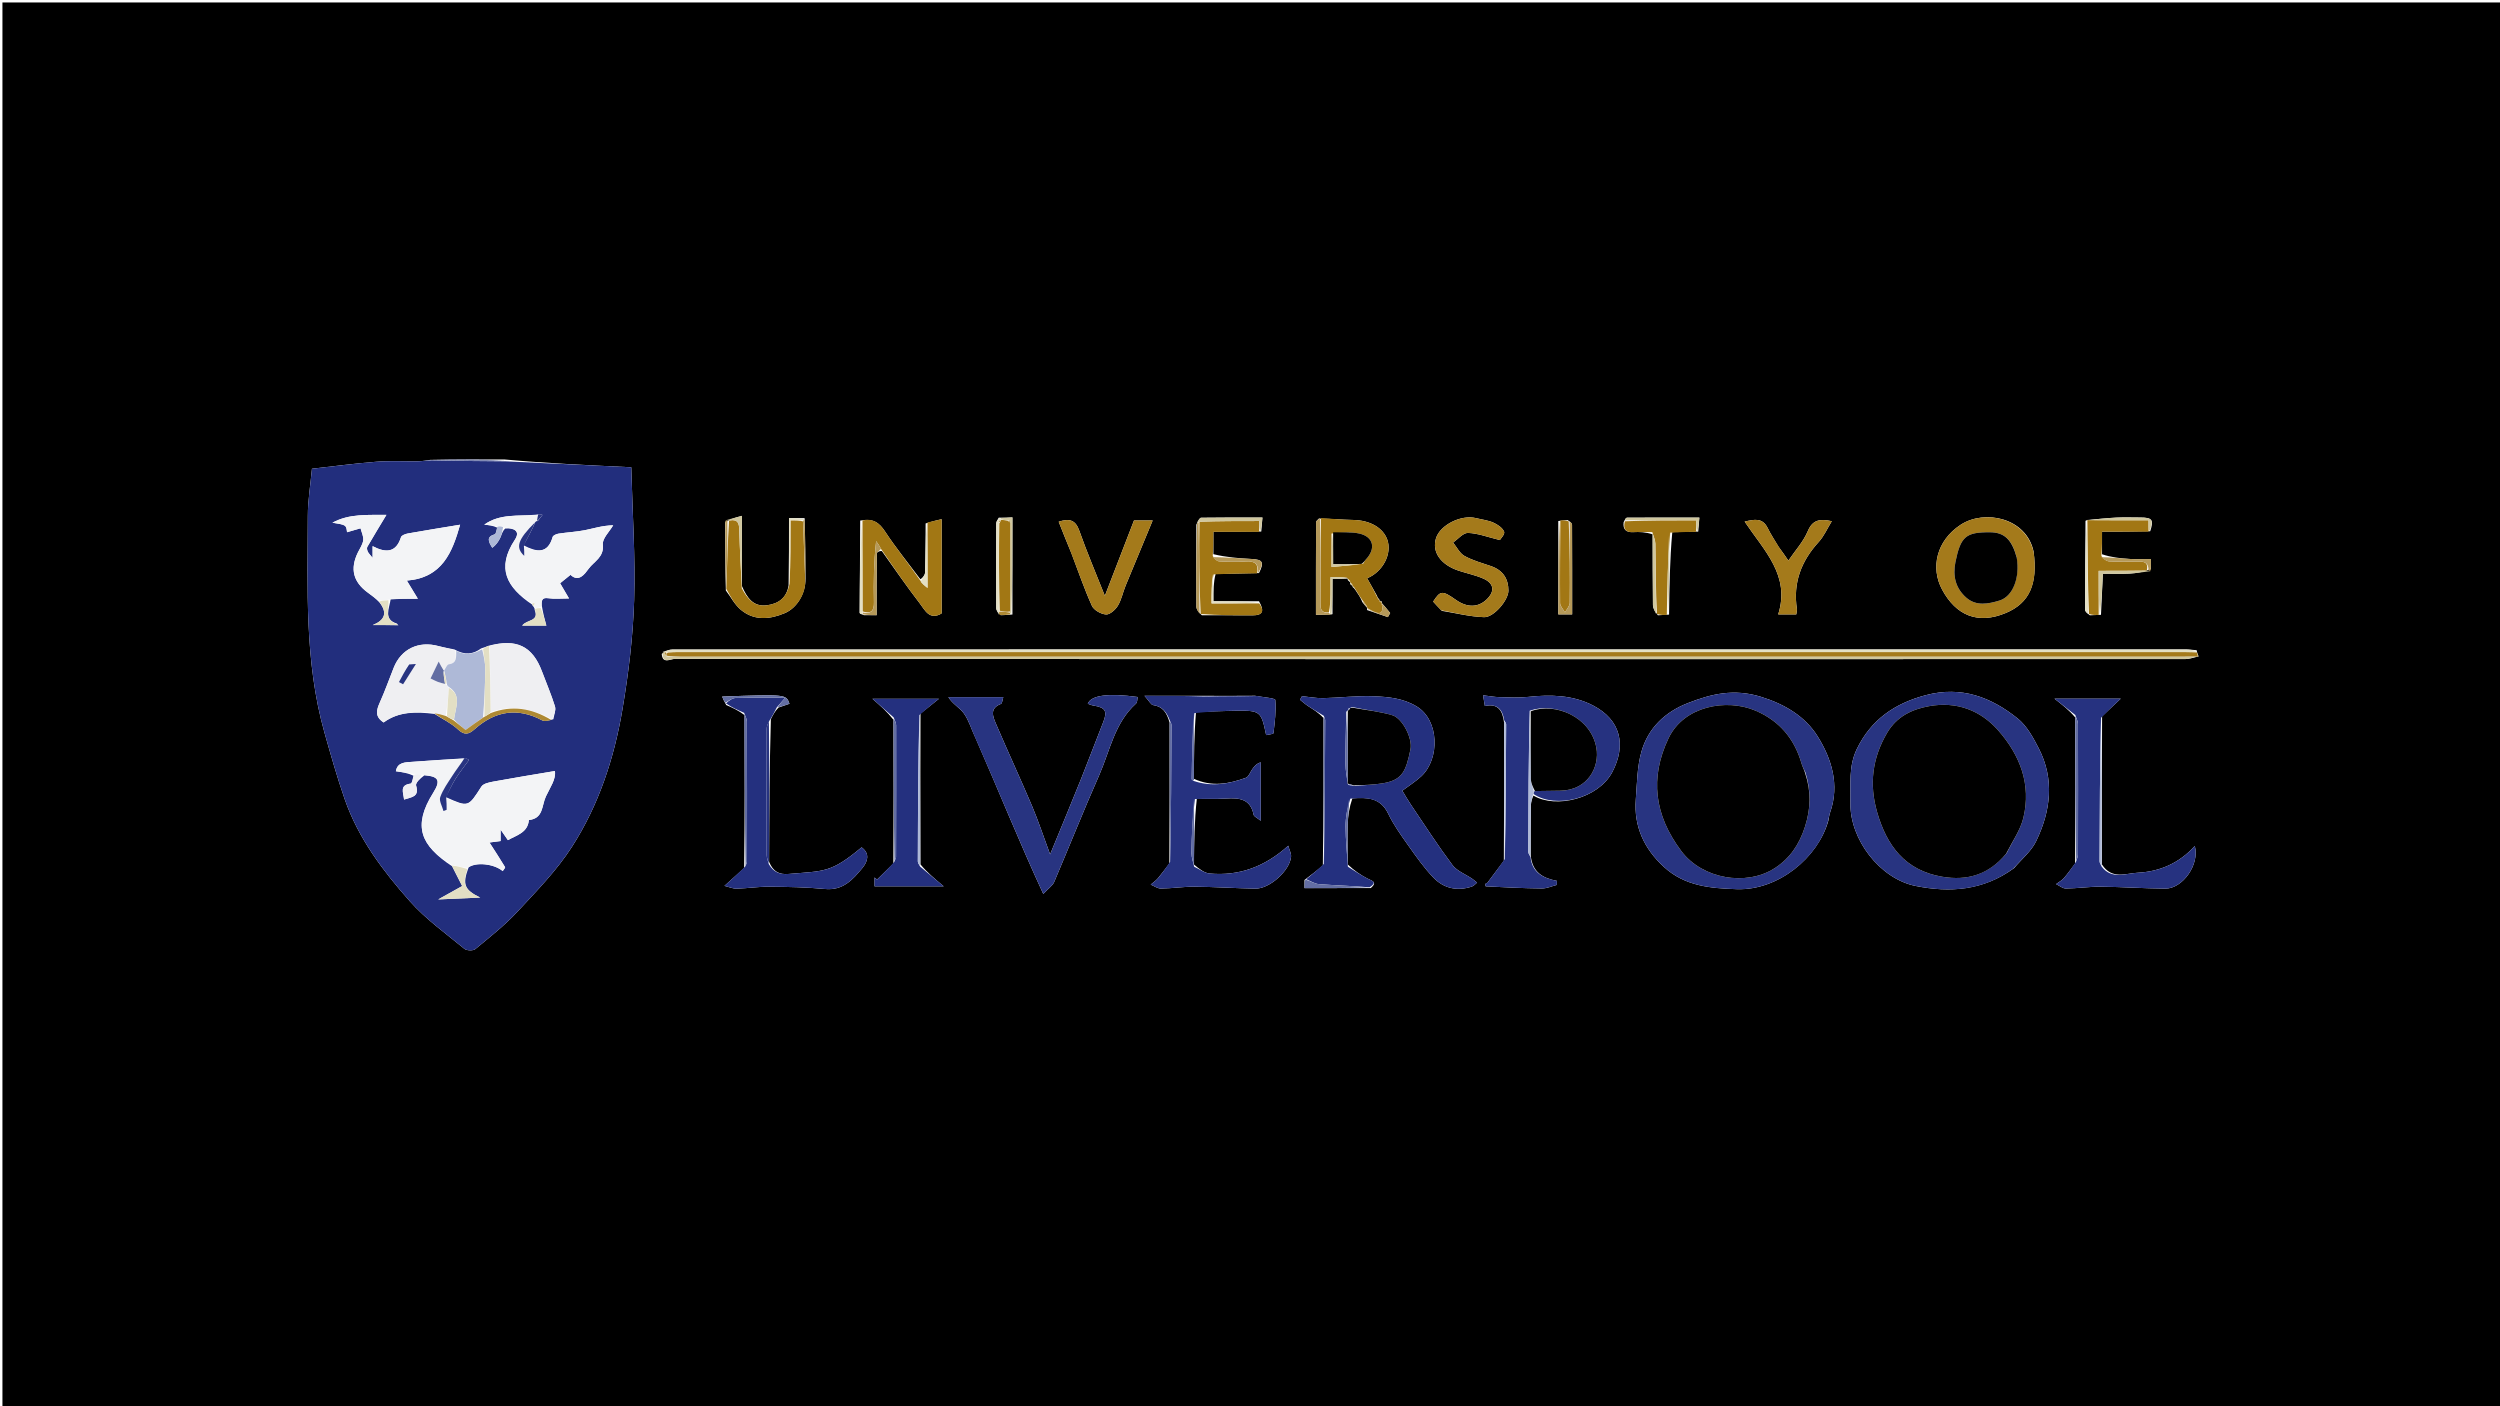 <svg version="1.1" id="Layer_1" xmlns="http://www.w3.org/2000/svg" xmlns:xlink="http://www.w3.org/1999/xlink" x="0px" y="0px"
	 width="100%" viewBox="0 0 1024 576" enable-background="new 0 0 1024 576" xml:space="preserve">
<path fill="#000000" opacity="1" stroke="none" 
	d="
M693,577 
	C462,577 231.5,577 1,577 
	C1,385 1,193 1,1 
	C342.333,1 683.667,1 1025,1 
	C1025,193 1025,385 1025,577 
	C914.5,577 804,577 693,577 
M554.075,240.5 
	C554.362,240.685 554.65,240.87 555.179,241.682 
	C556.188,243.147 557.197,244.612 558.084,246.722 
	C558.702,247.503 559.32,248.283 559.995,249.006 
	C559.995,249.006 559.922,249.039 559.923,249.863 
	C562.774,250.832 565.625,251.8 568.476,252.769 
	C568.789,252.211 569.103,251.653 569.416,251.095 
	C568.302,249.71 567.189,248.326 566.002,246.999 
	C566.002,246.999 566.072,246.943 565.987,246.391 
	C565.669,246.237 565.351,246.082 565.007,245.987 
	C565.007,245.987 565.072,245.992 564.915,245.416 
	C564.601,245.175 564.287,244.935 564.009,244.002 
	C562.671,241.631 561.333,239.259 559.975,236.853 
	C566.346,234.281 570.356,226.796 568.192,220.934 
	C566.479,216.294 561.346,213.111 554.259,212.977 
	C549.84,212.893 545.428,212.471 540.219,212.391 
	C539.816,212.886 539.062,213.378 539.06,213.874 
	C538.995,226.551 539.009,239.229 539.009,251.835 
	C541.34,251.835 543.15,251.835 545.79,251.568 
	C545.79,246.737 545.79,241.907 545.79,237.091 
	C548.439,237.091 550.234,237.091 552.011,236.989 
	C552.011,236.989 551.908,237.007 552.08,237.631 
	C552.408,237.913 552.736,238.195 553.014,238.524 
	C553.014,238.524 553.066,238.568 553.037,239.249 
	C553.351,239.528 553.666,239.807 553.989,240.006 
	C553.989,240.006 553.909,239.998 554.075,240.5 
M329.562,212.219 
	C327.475,212.219 325.389,212.219 323.172,212.219 
	C323.172,221.24 323.172,230.129 323.009,239.754 
	C322.229,244.919 318.855,247.34 314.013,247.939 
	C308.651,248.602 306.034,245.014 303.883,240.012 
	C303.883,230.68 303.883,221.348 303.883,211.292 
	C301.177,212.024 299.157,212.57 296.984,214.016 
	C297.022,223.076 297.06,232.135 297.304,241.851 
	C299.332,244.529 300.954,247.695 303.47,249.785 
	C308.937,254.327 315.25,253.745 321.405,251.159 
	C326.417,249.053 329.998,243.176 329.939,237.03 
	C329.892,229.028 329.844,221.027 329.562,212.219 
M490.014,214.9 
	C489.999,226.09 489.942,237.281 490.032,248.47 
	C490.041,249.62 490.92,250.764 492.278,252.007 
	C499.242,252.022 506.206,252.064 513.17,252.04 
	C516.925,252.027 518.161,250.538 515.683,246.269 
	C509.514,246.269 503.345,246.269 497,246.269 
	C497,241.972 497,238.542 497.934,235.045 
	C503.597,234.977 509.26,234.909 515.683,234.721 
	C517.898,230.338 517.266,229.202 512.721,228.963 
	C507.434,228.685 502.155,228.25 497.007,226.991 
	C497.007,224.07 497.007,221.148 497.007,217.846 
	C503.785,217.846 509.757,217.846 516.618,217.71 
	C516.768,215.93 516.919,214.15 517.103,211.981 
	C508.542,211.981 500.266,211.938 491.993,212.067 
	C491.372,212.076 490.77,213.306 490.014,214.9 
M881.029,233.061 
	C881.029,231.805 881.029,230.55 881.029,228.977 
	C877.809,228.977 875.024,229.109 872.257,228.945 
	C868.453,228.72 864.663,228.27 860.994,227.02 
	C860.994,224.119 860.994,221.218 860.994,217.777 
	C867.863,217.777 873.951,217.777 880.726,217.59 
	C882.25,212.93 881.589,211.991 876.756,211.978 
	C873.448,211.969 870.134,211.849 866.835,212.01 
	C862.855,212.204 858.887,212.643 854.987,212.986 
	C854.987,212.986 854.996,212.912 854.219,213.335 
	C854.148,225.488 854.055,237.641 854.062,249.795 
	C854.063,250.479 854.884,251.162 856.023,252.032 
	C857.222,251.975 858.421,251.919 860.564,251.828 
	C860.821,246.273 861.078,240.719 861.343,234.991 
	C865.161,234.991 868.646,235.127 872.115,234.949 
	C875.05,234.8 877.968,234.288 881.029,233.061 
M409.93,252.006 
	C411.224,251.949 412.518,251.891 414.692,251.7 
	C414.692,238.495 414.692,225.29 414.692,211.92 
	C412.921,212.017 411.436,212.098 409.084,212.036 
	C408.729,212.799 408.069,213.559 408.064,214.324 
	C407.996,225.921 407.989,237.518 408.063,249.114 
	C408.069,250.018 408.788,250.916 409.93,252.006 
M353.873,251.981 
	C355.734,251.981 357.595,251.981 359.074,251.981 
	C359.074,242.832 359.038,234.748 359.155,226.666 
	C359.163,226.125 360.322,225.6 361.205,225.707 
	C366.361,232.882 371.355,240.183 376.756,247.169 
	C378.814,249.83 380.698,254.257 385.703,251.249 
	C385.703,238.612 385.703,226.005 385.703,212.656 
	C383.529,213.164 381.719,213.587 379.133,214.402 
	C379.084,221.116 379.125,227.832 378.9,234.539 
	C378.861,235.704 377.697,236.83 376.998,237.267 
	C372.133,230.776 366.97,224.481 362.525,217.714 
	C360.112,214.041 357.581,212.22 352.346,213.231 
	C352.256,225.824 352.16,238.417 352.117,251.01 
	C352.116,251.285 352.727,251.561 353.873,251.981 
M638.273,213.409 
	C638.273,226.169 638.273,238.929 638.273,251.665 
	C640.284,251.665 642.01,251.665 643.96,251.665 
	C643.96,239.244 643.976,227.111 643.913,214.978 
	C643.91,214.37 643.23,213.766 642.123,213.029 
	C641.121,213.074 640.12,213.118 638.273,213.409 
M679.078,252.026 
	C680.295,251.97 681.511,251.913 683.645,251.746 
	C683.79,240.507 683.936,229.268 684.974,217.958 
	C688.222,217.921 691.47,217.885 695.601,217.732 
	C695.745,215.954 695.888,214.175 696.063,212 
	C685.972,212 676.186,211.986 666.4,212.047 
	C665.985,212.05 665.575,212.745 665.032,213.925 
	C664.689,216.877 665.992,218.114 668.958,217.961 
	C671.56,217.826 674.176,217.946 676.953,218.887 
	C676.962,228.537 676.919,238.187 677.043,247.835 
	C677.06,249.182 677.903,250.518 679.078,252.026 
M900.581,268.89 
	C900.41,268.506 900.239,268.121 900.042,267.455 
	C900.042,267.455 899.861,267.239 899.749,266.327 
	C898.266,266.218 896.782,266.013 895.299,266.013 
	C688.705,265.999 482.111,265.998 275.517,266.041 
	C274.066,266.041 272.614,266.652 271.051,267.866 
	C271.365,272.114 274.615,269.891 276.302,269.892 
	C482.557,270.006 688.812,270.002 895.068,269.959 
	C896.736,269.959 898.404,269.34 900.003,269.02 
	C900.003,269.02 900.075,269.039 900.581,268.89 
M377.005,354.033 
	C376.969,333.69 376.933,313.347 377.037,292.285 
	C379.5,290.309 381.963,288.333 384.571,286.241 
	C374.936,286.241 366.197,286.241 357.361,286.241 
	C360.713,289.183 363.378,291.524 365.963,294.828 
	C366.01,314.221 366.057,333.615 365.918,353.719 
	C363.685,355.909 361.452,358.1 359.218,360.291 
	C358.883,359.995 358.547,359.7 358.212,359.404 
	C358.212,360.805 358.212,362.205 358.212,363.043 
	C367.651,363.043 376.771,363.043 386.551,363.043 
	C382.71,359.835 379.794,357.398 377.005,354.033 
M304.796,355.59 
	C302.326,357.815 299.857,360.04 296.73,362.859 
	C298.612,363.309 300.192,364.036 301.752,363.994 
	C306.204,363.872 310.65,363.149 315.094,363.19 
	C322.702,363.261 330.339,363.397 337.904,364.131 
	C345.276,364.847 349.367,360.256 353.273,355.492 
	C355.288,353.033 356.544,349.728 352.912,347.065 
	C340.317,357.591 337.688,356.708 322.976,357.974 
	C319.177,358.301 316.732,357.059 315.027,353.044 
	C315.097,333.717 315.167,314.389 315.745,294.59 
	C316.555,292.974 317.366,291.359 318.876,289.815 
	C320.377,289.297 321.878,288.779 323.378,288.262 
	C321.993,284.372 321.993,284.372 295.791,285.316 
	C296.254,286.421 296.637,287.335 297.456,288.778 
	C299.899,289.842 302.342,290.905 304.959,292.899 
	C305.018,313.59 305.077,334.282 304.796,355.59 
M849.961,353.72 
	C848.442,355.718 847.015,357.795 845.367,359.68 
	C844.501,360.671 843.247,361.323 842.169,362.128 
	C843.515,362.765 844.867,363.954 846.206,363.94 
	C850.989,363.889 855.771,363.142 860.548,363.188 
	C869.324,363.273 878.095,363.913 886.871,363.983 
	C893.948,364.038 901.068,354.147 898.99,346.503 
	C892.604,353.595 884.612,357.001 875.63,357.467 
	C870.669,357.724 864.995,360.385 860.941,354.058 
	C860.917,334.073 860.893,314.089 861.014,293.374 
	C863.524,291.01 866.034,288.646 868.651,286.182 
	C859.568,286.182 850.944,286.182 841.516,286.182 
	C845.01,288.922 847.529,290.897 849.984,293.836 
	C850.028,313.555 850.072,333.274 849.961,353.72 
M615.974,352.584 
	C613.715,355.607 611.456,358.63 609.197,361.653 
	C608.103,361.662 608.329,363.034 608.627,363.05 
	C616.25,363.453 623.879,363.835 631.51,363.919 
	C633.558,363.941 635.617,362.978 637.67,362.467 
	C637.683,361.912 637.696,361.357 637.709,360.802 
	C632.016,359.724 627.568,357.364 626.96,350.138 
	C626.973,343.4 626.922,336.661 627.047,329.926 
	C627.076,328.313 627.689,326.71 628.105,325.873 
	C637.193,331.362 654.684,327.112 660.387,316.265 
	C666.287,305.044 663.77,294.833 652.524,288.979 
	C644.357,284.727 635.218,284.418 626.055,285.444 
	C622.145,285.882 618.148,285.655 614.195,285.558 
	C612.088,285.507 609.99,285.091 607.453,284.788 
	C607.747,286.512 607.949,287.697 608.202,289.182 
	C613.252,288.076 615.431,290.603 616.062,295.942 
	C616.093,314.573 616.123,333.205 615.974,352.584 
M489.881,291.649 
	C495.304,291.467 500.725,291.196 506.149,291.121 
	C516.24,290.98 516.58,291.291 518.614,301.101 
	C519.666,300.844 521.574,300.691 521.617,300.32 
	C522.144,295.793 522.76,291.203 522.367,286.715 
	C522.3,285.963 517.552,285.621 514.04,284.981 
	C507.042,285.021 500.043,285.061 492.106,285.002 
	C484.866,285.002 477.626,285.002 468.777,285.002 
	C470.655,287.075 471.402,288.679 472.356,288.814 
	C476.201,289.357 477.929,291.863 479.064,296.005 
	C479.076,314.994 479.088,333.984 478.965,353.7 
	C477.416,355.721 475.933,357.798 474.289,359.738 
	C473.448,360.73 472.319,361.479 471.32,362.338 
	C472.729,362.909 474.146,363.979 475.547,363.959 
	C480.157,363.894 484.764,363.147 489.367,363.189 
	C497.629,363.266 505.885,363.83 514.147,363.99 
	C520.003,364.104 528.318,356.631 528.831,350.876 
	C528.94,349.652 528.201,348.352 527.665,346.406 
	C518.027,355.082 507.503,358.873 495.495,357.795 
	C493.311,357.599 491.255,355.976 489.02,354.079 
	C489.128,345.045 489.235,336.011 490.229,327.095 
	C494.222,327.11 498.23,327.348 502.204,327.085 
	C507.59,326.729 512.189,327.196 513.486,333.73 
	C513.628,334.448 514.875,334.947 516.405,336.198 
	C516.405,327.648 516.405,319.945 516.405,312.242 
	C514.501,312.857 513.692,313.994 512.885,315.132 
	C512.046,316.315 511.452,318.165 510.33,318.575 
	C503.427,321.097 496.351,322.386 489.023,318.997 
	C489.059,309.994 489.094,300.991 489.881,291.649 
M534.321,360.441 
	C534.321,361.502 534.321,362.562 534.321,363.777 
	C543.463,363.777 552.131,363.777 561.496,363.753 
	C564.361,361.225 561.996,360.829 560.091,359.848 
	C557.326,358.424 554.751,356.631 552.024,354.061 
	C552.01,348.607 551.867,343.149 552.027,337.7 
	C552.131,334.145 552.674,330.604 553.927,327.027 
	C559.883,326.581 565.396,326.605 568.598,333.274 
	C570.792,337.841 573.812,342.048 576.758,346.206 
	C579.982,350.757 583.219,355.38 587.051,359.399 
	C591.338,363.894 596.904,365.171 602.95,363.1 
	C603.724,362.835 604.324,362.062 605.005,361.525 
	C604.339,360.994 603.704,360.418 603.002,359.94 
	C600.273,358.081 596.786,356.805 594.917,354.312 
	C588.912,346.297 583.484,337.848 577.872,329.541 
	C576.604,327.664 575.492,325.682 574.382,323.87 
	C577.246,321.719 579.943,320.056 582.205,317.93 
	C589.859,310.732 589.515,294.957 580.295,289.373 
	C574.692,285.979 568.74,285.456 562.76,285.196 
	C555.843,284.895 548.88,285.819 541.931,285.964 
	C539.062,286.023 536.179,285.438 533.303,285.146 
	C533.027,285.636 532.752,286.125 532.476,286.614 
	C533.557,287.471 534.583,288.413 535.731,289.168 
	C537.853,290.564 540.047,291.851 542.105,294.09 
	C542.118,314.027 542.132,333.965 541.836,354.536 
	C539.565,356.404 537.293,358.271 534.321,360.441 
M176.212,188.367 
	C174.585,188.57 172.96,188.922 171.33,188.949 
	C165.603,189.044 159.849,188.686 154.154,189.13 
	C145.286,189.821 136.459,191.028 127.775,191.998 
	C127.165,198.616 126.095,204.947 126.083,211.279 
	C126.023,241.051 124.67,270.955 132.903,300.086 
	C135.478,309.196 138.06,318.323 141.157,327.263 
	C146.71,343.292 156.807,356.678 167.845,369.138 
	C174.351,376.482 182.57,382.331 190.201,388.631 
	C191.143,389.408 193.773,389.491 194.674,388.748 
	C200.592,383.866 206.689,379.077 211.892,373.48 
	C219.782,364.993 228.036,356.545 234.261,346.874 
	C245.242,329.814 251.582,310.561 254.948,290.622 
	C257.442,275.851 259.293,260.844 259.753,245.891 
	C260.302,228.058 259.061,210.17 258.572,191.399 
	C240.801,190.558 223.951,189.762 206.662,188.199 
	C196.77,188.163 186.877,188.127 176.212,188.367 
M824.957,355.583 
	C828.031,351.932 832.001,348.713 834.008,344.548 
	C839.957,332.203 841.624,319.298 835.086,306.556 
	C832.8,302.101 830.167,297.264 826.383,294.243 
	C815.5,285.555 803.407,280.889 788.87,284.724 
	C776.006,288.118 766.326,294.832 760.516,306.879 
	C757.127,313.907 758.075,321.466 757.93,328.868 
	C757.636,343.8 770.008,359.947 784.637,362.888 
	C798.621,365.7 812.256,364.848 824.957,355.583 
M748.886,336.166 
	C749.122,335.034 749.229,333.856 749.613,332.776 
	C753.642,321.44 750.147,310.626 744.481,301.579 
	C739.489,293.607 731.272,288.481 721.188,285.384 
	C710.152,281.994 700.985,284.212 691.309,288.004 
	C681.898,291.692 675.044,298.273 672.317,307.93 
	C670.557,314.161 670.521,320.915 670.022,327.458 
	C669.176,338.575 673.47,347.702 681.557,355.111 
	C690.056,362.896 700.379,363.854 711.454,364.212 
	C728.329,364.758 744.665,351.301 748.886,336.166 
M399.742,302.663 
	C408.891,323.512 417.387,344.66 427.328,366.165 
	C429.618,363.712 431.178,362.706 431.781,361.292 
	C437.984,346.748 443.808,332.039 450.202,317.582 
	C454.652,307.52 456.529,296.077 465.304,288.193 
	C465.879,287.676 465.797,286.428 466.027,285.491 
	C454.048,283.839 446.928,284.747 445.543,288.257 
	C446.301,288.507 447.026,288.861 447.787,288.98 
	C452.833,289.769 453.678,291.285 451.857,295.849 
	C448.825,303.448 445.988,311.124 442.937,318.714 
	C438.938,328.659 434.811,338.552 430.127,349.958 
	C427.342,342.435 425.316,336.242 422.779,330.264 
	C417.974,318.944 412.794,307.782 407.956,296.475 
	C406.7,293.54 405.23,290.15 409.944,288.339 
	C410.547,288.108 410.628,286.516 410.953,285.549 
	C403.118,285.549 395.786,285.549 388.454,285.549 
	C390.143,288.351 393.109,289.848 394.826,292.241 
	C396.877,295.098 397.857,298.723 399.742,302.663 
M832.963,225.922 
	C830.074,212.066 812.888,208.511 803.061,214.962 
	C793.088,221.508 790.711,232.649 795.493,241.508 
	C801.174,252.033 810.046,255.911 821.592,251.074 
	C831.242,247.03 834.739,239.223 832.963,225.922 
M590.581,250.208 
	C596.345,251.132 602.09,252.597 607.879,252.792 
	C611.824,252.925 617.841,245.856 617.854,241.933 
	C617.869,237.086 615.572,233.558 610.76,231.903 
	C607.068,230.633 603.22,229.586 599.845,227.713 
	C597.879,226.623 596.707,224.101 595.178,222.223 
	C597.217,220.826 599.295,218.222 601.288,218.285 
	C605.328,218.413 609.322,219.985 614.341,221.206 
	C614.599,220.751 616.5,218.798 616.089,217.792 
	C615.431,216.184 613.403,214.829 611.65,214.053 
	C609.462,213.084 606.961,212.826 604.603,212.232 
	C598.532,210.702 589.921,214.995 588.197,220.425 
	C586.427,226.002 590.013,231.251 597.366,233.718 
	C600.761,234.856 604.332,235.562 607.587,236.998 
	C612.018,238.953 612.384,242.233 608.919,245.546 
	C605.422,248.889 600.971,248.961 596.395,245.746 
	C590.75,241.78 590.006,241.826 587.023,246.419 
	C588,247.505 588.997,248.613 590.581,250.208 
M438.888,226.694 
	C441.617,233.871 444.093,241.163 447.252,248.146 
	C448.056,249.922 450.977,251.553 453.029,251.69 
	C454.6,251.795 456.868,249.765 457.873,248.106 
	C459.366,245.641 459.929,242.629 461.042,239.914 
	C464.657,231.096 468.341,222.306 472.136,213.176 
	C469.287,213.176 466.985,213.176 464.487,213.176 
	C460.592,223.252 456.691,233.348 452.549,244.064 
	C448.845,234.722 445.188,226.16 442.092,217.401 
	C440.559,213.062 438.16,212.201 433.639,213.702 
	C435.294,217.887 436.901,221.947 438.888,226.694 
M728.472,223.928 
	C726.989,221.398 725.347,218.947 724.058,216.322 
	C721.946,212.019 718.692,212.684 714.605,213.652 
	C722.552,225.522 733.421,235.752 728.346,251.671 
	C731.581,251.671 733.622,251.671 735.753,251.671 
	C735.871,250.695 736.099,250.028 736.005,249.411 
	C734.376,238.76 737.754,229.84 744.942,221.992 
	C747.108,219.627 748.441,216.499 750.303,213.483 
	C745.304,212.395 742.423,212.941 740.459,217.593 
	C738.638,221.906 735.276,225.568 732.517,229.628 
	C731.191,227.694 730.081,226.076 728.472,223.928 
z"/>
<path fill="#222E7D" opacity="1" stroke="none" 
	d="
M207.101,188.965 
	C223.951,189.762 240.801,190.558 258.572,191.399 
	C259.061,210.17 260.302,228.058 259.753,245.891 
	C259.293,260.844 257.442,275.851 254.948,290.622 
	C251.582,310.561 245.242,329.814 234.261,346.874 
	C228.036,356.545 219.782,364.993 211.892,373.48 
	C206.689,379.077 200.592,383.866 194.674,388.748 
	C193.773,389.491 191.143,389.408 190.201,388.631 
	C182.57,382.331 174.351,376.482 167.845,369.138 
	C156.807,356.678 146.71,343.292 141.157,327.263 
	C138.06,318.323 135.478,309.196 132.903,300.086 
	C124.67,270.955 126.023,241.051 126.083,211.279 
	C126.095,204.947 127.165,198.616 127.775,191.998 
	C136.459,191.028 145.286,189.821 154.154,189.13 
	C159.849,188.686 165.603,189.044 171.33,188.949 
	C172.96,188.922 174.585,188.57 176.875,188.554 
	C187.392,188.815 197.246,188.89 207.101,188.965 
M220.273,213.428 
	C220.923,212.592 221.572,211.756 222.221,210.921 
	C221.572,210.722 220.923,210.524 219.435,210.83 
	C212.263,211.467 204.746,210.319 198.34,214.911 
	C200.079,215.083 201.818,215.255 203.717,216.156 
	C203.361,217.095 203.199,218.691 202.617,218.863 
	C199.105,219.897 200.05,221.886 201.643,224.383 
	C203.169,223.239 204.181,221.817 204.913,220.264 
	C205.504,219.012 205.758,217.602 206.934,216.5 
	C210.418,216.219 213.331,217.388 210.873,221.113 
	C203.201,232.741 207.561,240.653 217.962,247.624 
	C218.05,247.977 218.267,248.211 218.72,248.776 
	C218.72,248.776 219.02,249.128 219.037,249.942 
	C220.978,254.699 215.729,253.655 213.877,256.252 
	C217.936,256.252 221.571,256.252 223.797,256.252 
	C223.226,254.172 222.527,251.627 221.955,248.241 
	C221.902,246.378 221.588,244.564 224.664,245.041 
	C227.126,245.422 229.694,245.118 233.06,245.118 
	C231.324,242.152 230.198,240.229 229.416,238.893 
	C231.025,237.595 232.349,236.527 233.679,235.454 
	C237.085,238.679 239.534,235.082 241.145,232.901 
	C243.339,229.931 247.504,228.223 246.926,223.006 
	C246.657,220.574 249.642,217.781 251.152,215.152 
	C246.524,215.294 243.131,216.461 239.643,217.15 
	C236.074,217.854 232.401,218.022 228.798,218.58 
	C227.91,218.717 226.551,219.297 226.366,219.946 
	C224.358,227.005 219.815,226.164 214.456,223.359 
	C215.35,221.687 216.262,220.023 217.134,218.339 
	C217.91,216.838 218.642,215.314 219.405,213.508 
	C219.405,213.508 219.691,213.447 220.273,213.428 
M163.12,256.119 
	C163.211,256.217 163.302,256.314 163.393,256.411 
	C163.202,256.309 163.012,256.206 162.605,255.412 
	C156.942,253.718 159.443,249.361 160.056,245.249 
	C163.555,245.249 167.055,245.249 171.154,245.249 
	C169.456,242.454 168.26,240.485 166.635,237.809 
	C181.19,236.657 185.261,226.17 188.466,214.921 
	C181.012,216.156 174.04,217.267 167.091,218.508 
	C166.053,218.693 164.482,219.282 164.246,220.029 
	C162.256,226.323 158.16,226.629 152.614,223.702 
	C152.614,225.44 152.614,226.545 152.614,228.505 
	C151.558,227.165 150.945,226.609 150.629,225.918 
	C150.371,225.354 150.183,224.463 150.451,223.999 
	C152.979,219.629 155.612,215.319 158.274,210.894 
	C150.787,210.989 143.113,210.297 136.159,214.105 
	C141.811,215.006 141.811,215.006 142.141,217.997 
	C143.828,217.507 145.752,216.948 147.675,216.39 
	C148.085,218.025 148.968,219.717 148.777,221.278 
	C148.566,223.007 147.403,224.63 146.6,226.273 
	C143.299,233.034 144.641,238.386 150.762,242.809 
	C152.242,243.878 153.703,244.976 155.412,246.745 
	C158.845,251.059 157.643,253.98 152.695,256.027 
	C156.099,256.027 159.502,256.027 163.12,256.119 
M197.081,265.585 
	C193.821,267.97 190.451,268.501 186.129,266.006 
	C183.938,265.553 181.716,265.216 179.562,264.627 
	C171.455,262.407 164.31,265.83 161.265,273.493 
	C159.369,278.265 157.651,283.117 155.549,287.797 
	C154.156,290.899 153.48,293.563 157.14,295.921 
	C163.256,291.383 170.471,291.489 177.992,292.438 
	C181.183,294.481 184.736,296.135 187.465,298.674 
	C190.224,301.242 191.875,300.938 194.496,298.605 
	C202.805,291.209 212.001,289.659 222.095,295.065 
	C223.125,295.617 224.723,295.11 226.671,294.586 
	C226.926,292.835 227.797,290.893 227.324,289.368 
	C225.812,284.494 223.78,279.783 221.988,274.995 
	C218.128,264.681 211.532,261.443 200.028,264.528 
	C199.296,264.832 198.564,265.135 197.081,265.585 
M169.519,317.796 
	C169.096,318.898 168.791,320.89 168.232,320.964 
	C163.534,321.586 165.21,324.511 165.503,327.503 
	C168.57,326.441 171.845,326.49 170.434,321.785 
	C170.112,320.711 172.033,318.964 173.781,317.612 
	C179.492,317.96 180.771,319.448 177.455,324.72 
	C168.831,338.429 172.387,346.411 185.17,354.81 
	C186.598,357.611 188.027,360.411 189.31,362.929 
	C185.501,365.052 182.746,366.588 179.482,368.407 
	C185.789,368.128 191.113,367.892 196.685,367.645 
	C190.191,364.487 189.295,362.269 191.968,355.216 
	C194.886,352.977 202.359,353.781 205.904,356.795 
	C206.256,356.231 207.023,355.428 206.873,355.178 
	C204.889,351.879 202.777,348.658 200.486,345.091 
	C202.084,344.879 203.454,344.697 205.048,344.486 
	C205.048,343.11 205.048,341.892 205.048,339.8 
	C206.327,341.65 207.119,342.796 208.029,344.113 
	C211.809,342.015 216.16,341.04 216.629,335.891 
	C222.657,335.214 221.821,330.006 223.614,326.184 
	C225.385,322.408 227.782,319.183 227.29,315.816 
	C218.543,317.296 210.412,318.601 202.315,320.094 
	C200.499,320.428 198.002,320.906 197.181,322.189 
	C191.792,330.606 191.914,330.684 182.589,326.48 
	C183.928,323.946 185.12,321.32 186.643,318.903 
	C188.305,316.265 190.273,313.82 192.107,311.291 
	C191.53,310.885 190.952,310.479 189.574,310.637 
	C182.759,311.092 175.939,311.496 169.13,312.028 
	C166.173,312.258 162.788,312.054 162.157,315.903 
	C164.719,316.274 167.005,316.606 169.519,317.796 
z"/>
<path fill="#24307F" opacity="1" stroke="none" 
	d="
M552.095,354.995 
	C554.751,356.631 557.326,358.424 560.091,359.848 
	C561.996,360.829 564.361,361.225 560.989,363.445 
	C553.756,362.838 547.021,362.667 540.312,362.153 
	C538.508,362.015 536.783,360.839 535.021,360.139 
	C537.293,358.271 539.565,356.404 542.204,353.877 
	C542.656,333.829 542.748,314.44 542.801,295.05 
	C542.803,294.429 542.417,293.806 542.211,293.183 
	C540.047,291.851 537.853,290.564 535.731,289.168 
	C534.583,288.413 533.557,287.471 532.476,286.614 
	C532.752,286.125 533.027,285.636 533.303,285.146 
	C536.179,285.438 539.062,286.023 541.931,285.964 
	C548.88,285.819 555.843,284.895 562.76,285.196 
	C568.74,285.456 574.692,285.979 580.295,289.373 
	C589.515,294.957 589.859,310.732 582.205,317.93 
	C579.943,320.056 577.246,321.719 574.382,323.87 
	C575.492,325.682 576.604,327.664 577.872,329.541 
	C583.484,337.848 588.912,346.297 594.917,354.312 
	C596.786,356.805 600.273,358.081 603.002,359.94 
	C603.704,360.418 604.339,360.994 605.005,361.525 
	C604.324,362.062 603.724,362.835 602.95,363.1 
	C596.904,365.171 591.338,363.894 587.051,359.399 
	C583.219,355.38 579.982,350.757 576.758,346.206 
	C573.812,342.048 570.792,337.841 568.598,333.274 
	C565.396,326.605 559.883,326.581 553.085,327.131 
	C551.849,331.02 551.119,334.807 551.141,338.589 
	C551.174,344.059 551.75,349.526 552.095,354.995 
M552.475,290.053 
	C552.325,290.392 552.174,290.731 552,291.004 
	C552,291.004 552.067,290.983 551.423,291.534 
	C551.294,298.648 551.061,305.763 551.091,312.877 
	C551.102,315.595 551.717,318.311 551.976,321.019 
	C551.976,321.019 551.984,320.938 552.347,321.505 
	C552.987,321.669 553.626,321.833 555.14,321.919 
	C558.896,321.574 562.691,321.459 566.402,320.838 
	C574.511,319.483 575.87,315.839 577.735,306.903 
	C578.652,302.509 574.465,294.2 570.272,292.947 
	C564.999,291.373 559.415,290.842 553.732,289.573 
	C553.491,289.739 553.251,289.905 553.006,290.007 
	C553.006,290.007 553.068,290.023 552.475,290.053 
z"/>
<path fill="#283481" opacity="1" stroke="none" 
	d="
M824.648,355.772 
	C812.256,364.848 798.621,365.7 784.637,362.888 
	C770.008,359.947 757.636,343.8 757.93,328.868 
	C758.075,321.466 757.127,313.907 760.516,306.879 
	C766.326,294.832 776.006,288.118 788.87,284.724 
	C803.407,280.889 815.5,285.555 826.383,294.243 
	C830.167,297.264 832.8,302.101 835.086,306.556 
	C841.624,319.298 839.957,332.203 834.008,344.548 
	C832.001,348.713 828.031,351.932 824.648,355.772 
M821.958,349.418 
	C824.298,344.588 827.58,339.983 828.794,334.885 
	C832.019,321.352 827.454,309.459 818.591,299.319 
	C811.156,290.813 801.34,287.232 790.171,289.242 
	C783.155,290.505 776.86,293.465 772.903,300.27 
	C766.923,310.552 765.578,321.131 768.845,332.552 
	C772.818,346.442 780.335,356.507 795.488,359.107 
	C805.884,360.89 814.642,358.222 821.958,349.418 
z"/>
<path fill="#283481" opacity="1" stroke="none" 
	d="
M748.72,336.535 
	C744.665,351.301 728.329,364.758 711.454,364.212 
	C700.379,363.854 690.056,362.896 681.557,355.111 
	C673.47,347.702 669.176,338.575 670.022,327.458 
	C670.521,320.915 670.557,314.161 672.317,307.93 
	C675.044,298.273 681.898,291.692 691.309,288.004 
	C700.985,284.212 710.152,281.994 721.188,285.384 
	C731.272,288.481 739.489,293.607 744.481,301.579 
	C750.147,310.626 753.642,321.44 749.613,332.776 
	C749.229,333.856 749.122,335.034 748.72,336.535 
M739.508,316.412 
	C738.972,315.206 738.283,314.044 737.924,312.788 
	C735.003,302.567 728.8,295.211 718.977,291.048 
	C707.096,286.011 689.739,289.196 683.465,302.333 
	C675.665,318.668 677.64,333.91 688.672,348.598 
	C697.288,360.07 715.203,363.05 726.749,355.708 
	C733.124,351.655 737.005,345.88 739.332,338.582 
	C741.67,331.253 741.915,324.265 739.508,316.412 
z"/>
<path fill="#263280" opacity="1" stroke="none" 
	d="
M514.967,285.089 
	C517.552,285.621 522.3,285.963 522.367,286.715 
	C522.76,291.203 522.144,295.793 521.617,300.32 
	C521.574,300.691 519.666,300.844 518.614,301.101 
	C516.58,291.291 516.24,290.98 506.149,291.121 
	C500.725,291.196 495.304,291.467 489.198,292.11 
	C488.371,301.445 488.219,310.32 488.127,319.195 
	C488.124,319.434 488.755,319.68 489.09,319.923 
	C496.351,322.386 503.427,321.097 510.33,318.575 
	C511.452,318.165 512.046,316.315 512.885,315.132 
	C513.692,313.994 514.501,312.857 516.405,312.242 
	C516.405,319.945 516.405,327.648 516.405,336.198 
	C514.875,334.947 513.628,334.448 513.486,333.73 
	C512.189,327.196 507.59,326.729 502.204,327.085 
	C498.23,327.348 494.222,327.11 489.433,327.287 
	C488.416,334.805 488.109,342.129 488.037,349.456 
	C488.019,351.304 488.752,353.16 489.14,355.012 
	C491.255,355.976 493.311,357.599 495.495,357.795 
	C507.503,358.873 518.027,355.082 527.665,346.406 
	C528.201,348.352 528.94,349.652 528.831,350.876 
	C528.318,356.631 520.003,364.104 514.147,363.99 
	C505.885,363.83 497.629,363.266 489.367,363.189 
	C484.764,363.147 480.157,363.894 475.547,363.959 
	C474.146,363.979 472.729,362.909 471.32,362.338 
	C472.319,361.479 473.448,360.73 474.289,359.738 
	C475.933,357.798 477.416,355.721 479.277,353.003 
	C479.678,333.842 479.774,315.378 479.826,296.913 
	C479.827,296.303 479.38,295.69 479.142,295.079 
	C477.929,291.863 476.201,289.357 472.356,288.814 
	C471.402,288.679 470.655,287.075 468.777,285.002 
	C477.626,285.002 484.866,285.002 492.917,285.273 
	C500.808,285.392 507.888,285.24 514.967,285.089 
z"/>
<path fill="#263280" opacity="1" stroke="none" 
	d="
M616.113,294.997 
	C615.431,290.603 613.252,288.076 608.202,289.182 
	C607.949,287.697 607.747,286.512 607.453,284.788 
	C609.99,285.091 612.088,285.507 614.195,285.558 
	C618.148,285.655 622.145,285.882 626.055,285.444 
	C635.218,284.418 644.357,284.727 652.524,288.979 
	C663.77,294.833 666.287,305.044 660.387,316.265 
	C654.684,327.112 637.193,331.362 628.125,325.223 
	C628.187,324.397 628.229,324.221 628.716,324.018 
	C632.489,323.951 635.817,323.925 639.144,323.869 
	C650.386,323.681 655.278,314.121 653.876,306.316 
	C651.57,293.485 636.733,287.506 626.554,291.112 
	C626.105,310.546 626.019,329.746 625.995,348.947 
	C625.994,349.665 626.59,350.384 626.907,351.103 
	C627.568,357.364 632.016,359.724 637.709,360.802 
	C637.696,361.357 637.683,361.912 637.67,362.467 
	C635.617,362.978 633.558,363.941 631.51,363.919 
	C623.879,363.835 616.25,363.453 608.627,363.05 
	C608.329,363.034 608.103,361.662 609.197,361.653 
	C611.456,358.63 613.715,355.607 616.324,351.898 
	C616.768,333.046 616.869,314.879 616.919,296.713 
	C616.921,296.142 616.393,295.569 616.113,294.997 
z"/>
<path fill="#283481" opacity="1" stroke="none" 
	d="
M399.521,302.34 
	C397.857,298.723 396.877,295.098 394.826,292.241 
	C393.109,289.848 390.143,288.351 388.454,285.549 
	C395.786,285.549 403.118,285.549 410.953,285.549 
	C410.628,286.516 410.547,288.108 409.944,288.339 
	C405.23,290.15 406.7,293.54 407.956,296.475 
	C412.794,307.782 417.974,318.944 422.779,330.264 
	C425.316,336.242 427.342,342.435 430.127,349.958 
	C434.811,338.552 438.938,328.659 442.937,318.714 
	C445.988,311.124 448.825,303.448 451.857,295.849 
	C453.678,291.285 452.833,289.769 447.787,288.98 
	C447.026,288.861 446.301,288.507 445.543,288.257 
	C446.928,284.747 454.048,283.839 466.027,285.491 
	C465.797,286.428 465.879,287.676 465.304,288.193 
	C456.529,296.077 454.652,307.52 450.202,317.582 
	C443.808,332.039 437.984,346.748 431.781,361.292 
	C431.178,362.706 429.618,363.712 427.328,366.165 
	C417.387,344.66 408.891,323.512 399.521,302.34 
z"/>
<path fill="#A47A1B" opacity="1" stroke="none" 
	d="
M899.861,267.239 
	C899.861,267.239 900.042,267.455 900.03,267.922 
	C900.037,268.605 900.056,268.822 900.075,269.039 
	C900.075,269.039 900.003,269.02 899.567,268.956 
	C897.134,268.932 895.136,269.006 893.138,269.006 
	C688.436,269.012 483.734,269.012 279.031,269.004 
	C277.035,269.004 275.04,268.896 273.048,268.589 
	C273.073,268.007 273.074,267.675 273.508,267.249 
	C275.128,267.131 276.293,267.083 277.459,267.083 
	C483.262,267.08 689.064,267.079 894.867,267.085 
	C896.531,267.085 898.196,267.185 899.861,267.239 
z"/>
<path fill="#263280" opacity="1" stroke="none" 
	d="
M860.863,355.002 
	C864.995,360.385 870.669,357.724 875.63,357.467 
	C884.612,357.001 892.604,353.595 898.99,346.503 
	C901.068,354.147 893.948,364.038 886.871,363.983 
	C878.095,363.913 869.324,363.273 860.548,363.188 
	C855.771,363.142 850.989,363.889 846.206,363.94 
	C844.867,363.954 843.515,362.765 842.169,362.128 
	C843.247,361.323 844.501,360.671 845.367,359.68 
	C847.015,357.795 848.442,355.718 850.311,353.036 
	C850.83,351.545 851.145,350.74 851.147,349.933 
	C851.18,332.134 851.201,314.334 851.135,296.535 
	C851.13,295.313 850.427,294.093 850.048,292.873 
	C847.529,290.897 845.01,288.922 841.516,286.182 
	C850.944,286.182 859.568,286.182 868.651,286.182 
	C866.034,288.646 863.524,291.01 860.616,294 
	C860.128,314.01 860.028,333.394 859.987,352.778 
	C859.985,353.519 860.558,354.261 860.863,355.002 
z"/>
<path fill="#24307F" opacity="1" stroke="none" 
	d="
M314.913,353.971 
	C316.732,357.059 319.177,358.301 322.976,357.974 
	C337.688,356.708 340.317,357.591 352.912,347.065 
	C356.544,349.728 355.288,353.033 353.273,355.492 
	C349.367,360.256 345.276,364.847 337.904,364.131 
	C330.339,363.397 322.702,363.261 315.094,363.19 
	C310.65,363.149 306.204,363.872 301.752,363.994 
	C300.192,364.036 298.612,363.309 296.73,362.859 
	C299.857,360.04 302.326,357.815 305.213,354.948 
	C305.75,353.825 305.973,353.345 305.973,352.864 
	C305.988,333.759 306.004,314.654 305.929,295.549 
	C305.924,294.354 305.184,293.162 304.786,291.969 
	C302.342,290.905 299.899,289.842 297.362,288.104 
	C298.655,286.89 300.031,285.918 301.431,285.883 
	C308.038,285.718 314.651,285.81 321.594,285.81 
	C320.033,287.606 319.105,288.675 318.177,289.743 
	C317.366,291.359 316.555,292.974 315.197,295.121 
	C314.435,296.606 314.034,297.558 314.032,298.511 
	C313.992,315.74 313.981,332.968 314.037,350.196 
	C314.041,351.456 314.608,352.713 314.913,353.971 
z"/>
<path fill="#24307F" opacity="1" stroke="none" 
	d="
M366.043,293.864 
	C363.378,291.524 360.713,289.183 357.361,286.241 
	C366.197,286.241 374.936,286.241 384.571,286.241 
	C381.963,288.333 379.5,290.309 376.6,292.874 
	C376.074,313.258 375.975,333.054 375.938,352.85 
	C375.937,353.553 376.551,354.258 376.878,354.962 
	C379.794,357.398 382.71,359.835 386.551,363.043 
	C376.771,363.043 367.651,363.043 358.212,363.043 
	C358.212,362.205 358.212,360.805 358.212,359.404 
	C358.547,359.7 358.883,359.995 359.218,360.291 
	C361.452,358.1 363.685,355.909 366.28,353.039 
	C366.777,351.882 367.031,351.406 367.032,350.929 
	C367.073,332.966 367.108,315.002 367.065,297.038 
	C367.062,295.979 366.399,294.922 366.043,293.864 
z"/>
<path fill="#A47A1B" opacity="1" stroke="none" 
	d="
M833,226.336 
	C834.739,239.223 831.242,247.03 821.592,251.074 
	C810.046,255.911 801.174,252.033 795.493,241.508 
	C790.711,232.649 793.088,221.508 803.061,214.962 
	C812.888,208.511 830.074,212.066 833,226.336 
M825.953,228.013 
	C823.987,220.881 820.943,218.072 815.122,218.02 
	C805.169,217.931 803.076,219.794 800.947,230.219 
	C799.78,235.939 801.002,240.957 805.384,244.795 
	C809.482,248.384 814.376,247.383 818.994,245.982 
	C824.433,244.332 827.455,236.709 825.953,228.013 
z"/>
<path fill="#A27714" opacity="1" stroke="none" 
	d="
M353.275,213.181 
	C357.581,212.22 360.112,214.041 362.525,217.714 
	C366.97,224.481 372.133,230.776 377.075,237.945 
	C377.868,239.195 378.584,239.766 379.909,240.823 
	C379.909,231.386 379.909,222.698 379.909,214.01 
	C381.719,213.587 383.529,213.164 385.703,212.656 
	C385.703,226.005 385.703,238.612 385.703,251.249 
	C380.698,254.257 378.814,249.83 376.756,247.169 
	C371.355,240.183 366.361,232.882 361.019,225.054 
	C360.176,223.485 359.517,222.569 358.859,221.653 
	C357.906,230.264 357.784,238.469 357.963,246.668 
	C358.04,250.179 356.816,251.589 353.287,250.42 
	C353.244,237.703 353.26,225.442 353.275,213.181 
z"/>
<path fill="#D0C79E" opacity="1" stroke="none" 
	d="
M273.044,268.839 
	C275.04,268.896 277.035,269.004 279.031,269.004 
	C483.734,269.012 688.436,269.012 893.138,269.006 
	C895.136,269.006 897.134,268.932 899.602,268.951 
	C898.404,269.34 896.736,269.959 895.068,269.959 
	C688.812,270.002 482.557,270.006 276.302,269.892 
	C274.615,269.891 271.365,272.114 271.364,267.454 
	C271.846,267.077 272.015,267.111 272.169,267.417 
	C272.451,268.072 272.747,268.455 273.044,268.839 
z"/>
<path fill="#E3DFC4" opacity="1" stroke="none" 
	d="
M272.185,267.146 
	C272.015,267.111 271.846,267.077 271.42,267.01 
	C272.614,266.652 274.066,266.041 275.517,266.041 
	C482.111,265.998 688.705,265.999 895.299,266.013 
	C896.782,266.013 898.266,266.218 899.805,266.783 
	C898.196,267.185 896.531,267.085 894.867,267.085 
	C689.064,267.079 483.262,267.08 277.459,267.083 
	C276.293,267.083 275.128,267.131 273.297,267.17 
	C272.633,267.184 272.185,267.146 272.185,267.146 
z"/>
<path fill="#A47A1B" opacity="1" stroke="none" 
	d="
M590.288,249.965 
	C588.997,248.613 588,247.505 587.023,246.419 
	C590.006,241.826 590.75,241.78 596.395,245.746 
	C600.971,248.961 605.422,248.889 608.919,245.546 
	C612.384,242.233 612.018,238.953 607.587,236.998 
	C604.332,235.562 600.761,234.856 597.366,233.718 
	C590.013,231.251 586.427,226.002 588.197,220.425 
	C589.921,214.995 598.532,210.702 604.603,212.232 
	C606.961,212.826 609.462,213.084 611.65,214.053 
	C613.403,214.829 615.431,216.184 616.089,217.792 
	C616.5,218.798 614.599,220.751 614.341,221.206 
	C609.322,219.985 605.328,218.413 601.288,218.285 
	C599.295,218.222 597.217,220.826 595.178,222.223 
	C596.707,224.101 597.879,226.623 599.845,227.713 
	C603.22,229.586 607.068,230.633 610.76,231.903 
	C615.572,233.558 617.869,237.086 617.854,241.933 
	C617.841,245.856 611.824,252.925 607.879,252.792 
	C602.09,252.597 596.345,251.132 590.288,249.965 
z"/>
<path fill="#A27714" opacity="1" stroke="none" 
	d="
M553.066,238.568 
	C553.066,238.568 553.014,238.524 553.009,238.126 
	C552.639,237.488 552.274,237.247 551.908,237.007 
	C551.908,237.007 552.011,236.989 551.811,236.686 
	C549.573,236.383 547.533,236.383 544.992,236.383 
	C544.992,238.998 545.028,241.253 544.982,243.507 
	C544.933,245.953 544.807,248.397 544.315,250.856 
	C540.9,251.142 540.855,249.081 540.863,246.982 
	C540.912,235.388 540.962,223.794 541.012,212.201 
	C545.428,212.471 549.84,212.893 554.259,212.977 
	C561.346,213.111 566.479,216.294 568.192,220.934 
	C570.356,226.796 566.346,234.281 559.975,236.853 
	C561.333,239.259 562.671,241.631 564.113,244.618 
	C564.503,245.487 564.787,245.739 565.072,245.992 
	C565.072,245.992 565.007,245.987 565.039,246.253 
	C565.405,246.66 565.738,246.802 566.072,246.943 
	C566.072,246.943 566.002,246.999 565.931,247.309 
	C566.75,251.059 565.533,251.906 562.431,250.387 
	C561.579,249.97 560.758,249.49 559.922,249.039 
	C559.922,249.039 559.995,249.006 560.061,248.713 
	C559.486,247.639 558.846,246.858 558.206,246.077 
	C557.197,244.612 556.188,243.147 554.995,241.1 
	C554.51,240.345 554.209,240.171 553.909,239.998 
	C553.909,239.998 553.989,240.006 554.02,239.709 
	C553.723,239.131 553.395,238.849 553.066,238.568 
M545.398,218.553 
	C545.398,222.917 545.398,227.28 545.398,232.235 
	C549.908,231.854 553.814,231.523 558.395,230.832 
	C558.728,230.29 558.978,229.667 559.408,229.216 
	C563.673,224.745 562.65,219.861 556.782,218.543 
	C553.34,217.77 549.637,218.161 545.398,218.553 
z"/>
<path fill="#A47A1B" opacity="1" stroke="none" 
	d="
M438.698,226.35 
	C436.901,221.947 435.294,217.887 433.639,213.702 
	C438.16,212.201 440.559,213.062 442.092,217.401 
	C445.188,226.16 448.845,234.722 452.549,244.064 
	C456.691,233.348 460.592,223.252 464.487,213.176 
	C466.985,213.176 469.287,213.176 472.136,213.176 
	C468.341,222.306 464.657,231.096 461.042,239.914 
	C459.929,242.629 459.366,245.641 457.873,248.106 
	C456.868,249.765 454.6,251.795 453.029,251.69 
	C450.977,251.553 448.056,249.922 447.252,248.146 
	C444.093,241.163 441.617,233.871 438.698,226.35 
z"/>
<path fill="#A27714" opacity="1" stroke="none" 
	d="
M514.923,234.841 
	C509.26,234.909 503.597,234.977 497.093,235.274 
	C496.252,239.223 496.252,242.943 496.252,247.161 
	C503.011,247.161 509.413,247.161 515.816,247.161 
	C518.161,250.538 516.925,252.027 513.17,252.04 
	C506.206,252.064 499.242,252.022 491.79,251.498 
	C491.194,238.65 491.087,226.312 491.292,213.691 
	C499.519,213.409 507.435,213.409 515.729,213.409 
	C515.729,214.986 515.729,216.416 515.729,217.846 
	C509.757,217.846 503.785,217.846 497.007,217.846 
	C497.007,221.148 497.007,224.07 496.743,227.73 
	C497.472,228.986 498.445,229.898 499.462,229.949 
	C503.092,230.133 506.752,230.225 510.374,229.971 
	C514.15,229.706 515.606,231.161 514.923,234.841 
z"/>
<path fill="#A27714" opacity="1" stroke="none" 
	d="
M329.825,237.96 
	C329.998,243.176 326.417,249.053 321.405,251.159 
	C315.25,253.745 308.937,254.327 303.47,249.785 
	C300.954,247.695 299.332,244.529 297.493,241.192 
	C297.859,231.459 298.037,222.385 298.614,213.237 
	C302.44,212.491 302.728,214.498 302.804,217.202 
	C303.026,225.12 303.471,233.032 303.828,240.946 
	C306.034,245.014 308.651,248.602 314.013,247.939 
	C318.855,247.34 322.229,244.919 323.396,239.09 
	C323.783,230.143 323.783,221.86 323.783,213.125 
	C326.044,213.125 327.478,213.125 328.938,213.585 
	C329.251,222.016 329.538,229.988 329.825,237.96 
z"/>
<path fill="#A47A1B" opacity="1" stroke="none" 
	d="
M728.722,224.192 
	C730.081,226.076 731.191,227.694 732.517,229.628 
	C735.276,225.568 738.638,221.906 740.459,217.593 
	C742.423,212.941 745.304,212.395 750.303,213.483 
	C748.441,216.499 747.108,219.627 744.942,221.992 
	C737.754,229.84 734.376,238.76 736.005,249.411 
	C736.099,250.028 735.871,250.695 735.753,251.671 
	C733.622,251.671 731.581,251.671 728.346,251.671 
	C733.421,235.752 722.552,225.522 714.605,213.652 
	C718.692,212.684 721.946,212.019 724.058,216.322 
	C725.347,218.947 726.989,221.398 728.722,224.192 
z"/>
<path fill="#A27714" opacity="1" stroke="none" 
	d="
M859.62,251.863 
	C858.421,251.919 857.222,251.975 855.622,251.485 
	C855.146,238.262 855.071,225.587 854.996,212.912 
	C854.996,212.912 854.987,212.986 855.42,213.049 
	C863.784,213.112 871.714,213.112 880.039,213.112 
	C880.039,214.927 880.039,216.352 880.039,217.777 
	C873.951,217.777 867.863,217.777 860.994,217.777 
	C860.994,221.218 860.994,224.119 860.73,227.756 
	C861.634,229 862.784,229.893 863.973,229.949 
	C867.937,230.136 871.918,230.11 875.887,229.992 
	C878.516,229.914 880.092,230.662 879.31,233.714 
	C872.634,233.817 866.4,233.817 859.62,233.817 
	C859.62,240.573 859.62,246.218 859.62,251.863 
z"/>
<path fill="#A27714" opacity="1" stroke="none" 
	d="
M694.718,217.848 
	C691.47,217.885 688.222,217.921 684.124,218.164 
	C683.092,229.533 682.91,240.695 682.728,251.857 
	C681.511,251.913 680.295,251.97 678.655,251.488 
	C678.187,241.55 678.203,232.15 678.04,222.753 
	C678.012,221.146 677.223,219.553 676.785,217.953 
	C674.176,217.946 671.56,217.826 668.958,217.961 
	C665.992,218.114 664.689,216.877 665.553,213.52 
	C675.496,213.115 684.918,213.115 694.718,213.115 
	C694.718,215.004 694.718,216.426 694.718,217.848 
z"/>
<path fill="#A27714" opacity="1" stroke="none" 
	d="
M639.119,213.163 
	C640.12,213.118 641.121,213.074 642.54,213.55 
	C642.989,225.027 643.09,235.984 642.963,246.938 
	C642.948,248.242 641.69,249.532 641.008,250.829 
	C640.314,249.56 639.028,248.296 639.018,247.021 
	C638.923,235.736 639.054,224.449 639.119,213.163 
z"/>
<path fill="#B59959" opacity="1" stroke="none" 
	d="
M540.616,212.296 
	C540.962,223.794 540.912,235.388 540.863,246.982 
	C540.855,249.081 540.9,251.142 544.396,251.099 
	C544.906,251.498 544.933,251.667 544.961,251.835 
	C543.15,251.835 541.34,251.835 539.009,251.835 
	C539.009,239.229 538.995,226.551 539.06,213.874 
	C539.062,213.378 539.816,212.886 540.616,212.296 
z"/>
<path fill="#B59959" opacity="1" stroke="none" 
	d="
M638.696,213.286 
	C639.054,224.449 638.923,235.736 639.018,247.021 
	C639.028,248.296 640.314,249.56 641.008,250.829 
	C641.69,249.532 642.948,248.242 642.963,246.938 
	C643.09,235.984 642.989,225.027 642.911,213.615 
	C643.23,213.766 643.91,214.37 643.913,214.978 
	C643.976,227.111 643.96,239.244 643.96,251.665 
	C642.01,251.665 640.284,251.665 638.273,251.665 
	C638.273,238.929 638.273,226.169 638.696,213.286 
z"/>
<path fill="#636EA3" opacity="1" stroke="none" 
	d="
M304.872,292.434 
	C305.184,293.162 305.924,294.354 305.929,295.549 
	C306.004,314.654 305.988,333.759 305.973,352.864 
	C305.973,353.345 305.75,353.825 305.383,354.64 
	C305.077,334.282 305.018,313.59 304.872,292.434 
z"/>
<path fill="#AEB9D7" opacity="1" stroke="none" 
	d="
M628.27,324.045 
	C628.229,324.221 628.187,324.397 628.09,324.838 
	C627.689,326.71 627.076,328.313 627.047,329.926 
	C626.922,336.661 626.973,343.4 626.933,350.62 
	C626.59,350.384 625.994,349.665 625.995,348.947 
	C626.019,329.746 626.105,310.546 626.599,291.593 
	C627.012,300.899 626.942,309.96 627.057,319.018 
	C627.079,320.698 627.847,322.369 628.27,324.045 
z"/>
<path fill="#AEB9D7" opacity="1" stroke="none" 
	d="
M376.942,354.497 
	C376.551,354.258 375.937,353.553 375.938,352.85 
	C375.975,333.054 376.074,313.258 376.529,293.234 
	C376.933,313.347 376.969,333.69 376.942,354.497 
z"/>
<path fill="#AEB9D7" opacity="1" stroke="none" 
	d="
M860.902,354.53 
	C860.558,354.261 859.985,353.519 859.987,352.778 
	C860.028,333.394 860.128,314.01 860.543,294.365 
	C860.893,314.089 860.917,334.073 860.902,354.53 
z"/>
<path fill="#636EA3" opacity="1" stroke="none" 
	d="
M542.158,293.636 
	C542.417,293.806 542.803,294.429 542.801,295.05 
	C542.748,314.44 542.656,333.829 542.358,353.56 
	C542.132,333.965 542.118,314.027 542.158,293.636 
z"/>
<path fill="#636EA3" opacity="1" stroke="none" 
	d="
M850.016,293.354 
	C850.427,294.093 851.13,295.313 851.135,296.535 
	C851.201,314.334 851.18,332.134 851.147,349.933 
	C851.145,350.74 850.83,351.545 850.388,352.672 
	C850.072,333.274 850.028,313.555 850.016,293.354 
z"/>
<path fill="#283481" opacity="1" stroke="none" 
	d="
M314.97,353.508 
	C314.608,352.713 314.041,351.456 314.037,350.196 
	C313.981,332.968 313.992,315.74 314.032,298.511 
	C314.034,297.558 314.435,296.606 314.943,295.357 
	C315.167,314.389 315.097,333.717 314.97,353.508 
z"/>
<path fill="#636EA3" opacity="1" stroke="none" 
	d="
M366.003,294.346 
	C366.399,294.922 367.062,295.979 367.065,297.038 
	C367.108,315.002 367.073,332.966 367.032,350.929 
	C367.031,351.406 366.777,351.882 366.373,352.684 
	C366.057,333.615 366.01,314.221 366.003,294.346 
z"/>
<path fill="#636EA3" opacity="1" stroke="none" 
	d="
M479.103,295.542 
	C479.38,295.69 479.827,296.303 479.826,296.913 
	C479.774,315.378 479.678,333.842 479.345,352.64 
	C479.088,333.984 479.076,314.994 479.103,295.542 
z"/>
<path fill="#AEB9D7" opacity="1" stroke="none" 
	d="
M616.087,295.469 
	C616.393,295.569 616.921,296.142 616.919,296.713 
	C616.869,314.879 616.768,333.046 616.414,351.524 
	C616.123,333.205 616.093,314.573 616.087,295.469 
z"/>
<path fill="#D0C79E" opacity="1" stroke="none" 
	d="
M409.951,212.179 
	C411.436,212.098 412.921,212.017 414.692,211.92 
	C414.692,225.29 414.692,238.495 414.227,251.535 
	C413.762,251.37 413.65,250.916 413.745,250.462 
	C413.821,238.01 413.803,226.012 413.762,213.795 
	C413.569,213.29 413.318,213.17 412.608,213.157 
	C411.467,213.026 410.705,212.954 409.938,212.706 
	C409.934,212.53 409.951,212.179 409.951,212.179 
z"/>
<path fill="#B59959" opacity="1" stroke="none" 
	d="
M353.345,250.877 
	C356.816,251.589 358.04,250.179 357.963,246.668 
	C357.784,238.469 357.906,230.264 358.859,221.653 
	C359.517,222.569 360.176,223.485 360.89,224.735 
	C360.322,225.6 359.163,226.125 359.155,226.666 
	C359.038,234.748 359.074,242.832 359.074,251.981 
	C357.595,251.981 355.734,251.981 353.511,251.661 
	C353.214,251.187 353.28,251.032 353.345,250.877 
z"/>
<path fill="#E3DFC4" opacity="1" stroke="none" 
	d="
M409.518,212.107 
	C409.951,212.179 409.934,212.53 409.958,212.775 
	C409.982,213.021 410.045,213.151 409.803,213.167 
	C409.218,213.361 409.103,213.636 409.147,214.47 
	C409.118,226.624 409.16,238.314 409.127,250.302 
	C409.094,251.005 409.135,251.411 409.176,251.817 
	C408.788,250.916 408.069,250.018 408.063,249.114 
	C407.989,237.518 407.996,225.921 408.064,214.324 
	C408.069,213.559 408.729,212.799 409.518,212.107 
z"/>
<path fill="#636EA3" opacity="1" stroke="none" 
	d="
M318.527,289.779 
	C319.105,288.675 320.033,287.606 321.594,285.81 
	C314.651,285.81 308.038,285.718 301.431,285.883 
	C300.031,285.918 298.655,286.89 297.144,287.839 
	C296.637,287.335 296.254,286.421 295.791,285.316 
	C321.993,284.372 321.993,284.372 323.378,288.262 
	C321.878,288.779 320.377,289.297 318.527,289.779 
z"/>
<path fill="#E3DFC4" opacity="1" stroke="none" 
	d="
M353.287,250.42 
	C353.28,251.032 353.214,251.187 353.101,251.589 
	C352.727,251.561 352.116,251.285 352.117,251.01 
	C352.16,238.417 352.256,225.824 352.81,213.206 
	C353.26,225.442 353.244,237.703 353.287,250.42 
z"/>
<path fill="#E3DFC4" opacity="1" stroke="none" 
	d="
M854.607,213.123 
	C855.071,225.587 855.146,238.262 855.273,251.392 
	C854.884,251.162 854.063,250.479 854.062,249.795 
	C854.055,237.641 854.148,225.488 854.607,213.123 
z"/>
<path fill="#D0C79E" opacity="1" stroke="none" 
	d="
M860.092,251.845 
	C859.62,246.218 859.62,240.573 859.62,233.817 
	C866.4,233.817 872.634,233.817 879.595,233.798 
	C880.512,233.832 880.703,233.884 880.893,233.936 
	C877.968,234.288 875.05,234.8 872.115,234.949 
	C868.646,235.127 865.161,234.991 861.343,234.991 
	C861.078,240.719 860.821,246.273 860.092,251.845 
z"/>
<path fill="#636EA3" opacity="1" stroke="none" 
	d="
M534.671,360.29 
	C536.783,360.839 538.508,362.015 540.312,362.153 
	C547.021,362.667 553.756,362.838 560.64,363.458 
	C552.131,363.777 543.463,363.777 534.321,363.777 
	C534.321,362.562 534.321,361.502 534.671,360.29 
z"/>
<path fill="#B59959" opacity="1" stroke="none" 
	d="
M490.98,213.973 
	C491.087,226.312 491.194,238.65 491.348,251.45 
	C490.92,250.764 490.041,249.62 490.032,248.47 
	C489.942,237.281 489.999,226.09 490.291,214.433 
	C490.569,213.966 490.98,213.973 490.98,213.973 
z"/>
<path fill="#D0C79E" opacity="1" stroke="none" 
	d="
M695.16,217.79 
	C694.718,216.426 694.718,215.004 694.718,213.115 
	C684.918,213.115 675.496,213.115 665.618,213.116 
	C665.575,212.745 665.985,212.05 666.4,212.047 
	C676.186,211.986 685.972,212 696.063,212 
	C695.888,214.175 695.745,215.954 695.16,217.79 
z"/>
<path fill="#D0C79E" opacity="1" stroke="none" 
	d="
M303.856,240.479 
	C303.471,233.032 303.026,225.12 302.804,217.202 
	C302.728,214.498 302.44,212.491 298.345,213.182 
	C297.497,213.173 297.317,213.145 297.137,213.116 
	C299.157,212.57 301.177,212.024 303.883,211.292 
	C303.883,221.348 303.883,230.68 303.856,240.479 
z"/>
<path fill="#D0C79E" opacity="1" stroke="none" 
	d="
M676.869,218.42 
	C677.223,219.553 678.012,221.146 678.04,222.753 
	C678.203,232.15 678.187,241.55 678.297,251.404 
	C677.903,250.518 677.06,249.182 677.043,247.835 
	C676.919,238.187 676.962,228.537 676.869,218.42 
z"/>
<path fill="#D0C79E" opacity="1" stroke="none" 
	d="
M683.187,251.802 
	C682.91,240.695 683.092,229.533 683.678,218.201 
	C683.936,229.268 683.79,240.507 683.187,251.802 
z"/>
<path fill="#E3DFC4" opacity="1" stroke="none" 
	d="
M328.913,213.125 
	C327.478,213.125 326.044,213.125 323.783,213.125 
	C323.783,221.86 323.783,230.143 323.477,238.722 
	C323.172,230.129 323.172,221.24 323.172,212.219 
	C325.389,212.219 327.475,212.219 329.454,212.611 
	C329.347,213.002 328.913,213.125 328.913,213.125 
z"/>
<path fill="#D0C79E" opacity="1" stroke="none" 
	d="
M880.382,217.684 
	C880.039,216.352 880.039,214.927 880.039,213.112 
	C871.714,213.112 863.784,213.112 855.384,213.044 
	C858.887,212.643 862.855,212.204 866.835,212.01 
	C870.134,211.849 873.448,211.969 876.756,211.978 
	C881.589,211.991 882.25,212.93 880.382,217.684 
z"/>
<path fill="#D0C79E" opacity="1" stroke="none" 
	d="
M491.292,213.691 
	C490.98,213.973 490.569,213.966 490.364,213.968 
	C490.77,213.306 491.372,212.076 491.993,212.067 
	C500.266,211.938 508.542,211.981 517.103,211.981 
	C516.919,214.15 516.768,215.93 516.173,217.778 
	C515.729,216.416 515.729,214.986 515.729,213.409 
	C507.435,213.409 499.519,213.409 491.292,213.691 
z"/>
<path fill="#E3DFC4" opacity="1" stroke="none" 
	d="
M515.75,246.715 
	C509.413,247.161 503.011,247.161 496.252,247.161 
	C496.252,242.943 496.252,239.223 496.626,235.308 
	C497,238.542 497,241.972 497,246.269 
	C503.345,246.269 509.514,246.269 515.75,246.715 
z"/>
<path fill="#636EA3" opacity="1" stroke="none" 
	d="
M206.882,188.582 
	C197.246,188.89 187.392,188.815 177.261,188.416 
	C186.877,188.127 196.77,188.163 206.882,188.582 
z"/>
<path fill="#E3DFC4" opacity="1" stroke="none" 
	d="
M379.521,214.206 
	C379.909,222.698 379.909,231.386 379.909,240.823 
	C378.584,239.766 377.868,239.195 377.102,238.299 
	C377.697,236.83 378.861,235.704 378.9,234.539 
	C379.125,227.832 379.084,221.116 379.521,214.206 
z"/>
<path fill="#B59959" opacity="1" stroke="none" 
	d="
M515.303,234.781 
	C515.606,231.161 514.15,229.706 510.374,229.971 
	C506.752,230.225 503.092,230.133 499.462,229.949 
	C498.445,229.898 497.472,228.986 496.676,228.176 
	C502.155,228.25 507.434,228.685 512.721,228.963 
	C517.266,229.202 517.898,230.338 515.303,234.781 
z"/>
<path fill="#636EA3" opacity="1" stroke="none" 
	d="
M552.06,354.528 
	C551.75,349.526 551.174,344.059 551.141,338.589 
	C551.119,334.807 551.849,331.02 552.631,327.146 
	C552.674,330.604 552.131,334.145 552.027,337.7 
	C551.867,343.149 552.01,348.607 552.06,354.528 
z"/>
<path fill="#636EA3" opacity="1" stroke="none" 
	d="
M489.057,319.46 
	C488.755,319.68 488.124,319.434 488.127,319.195 
	C488.219,310.32 488.371,301.445 488.822,292.28 
	C489.094,300.991 489.059,309.994 489.057,319.46 
z"/>
<path fill="#B59959" opacity="1" stroke="none" 
	d="
M297.06,213.566 
	C297.317,213.145 297.497,213.173 297.946,213.256 
	C298.037,222.385 297.859,231.459 297.39,240.864 
	C297.06,232.135 297.022,223.076 297.06,213.566 
z"/>
<path fill="#636EA3" opacity="1" stroke="none" 
	d="
M489.08,354.545 
	C488.752,353.16 488.019,351.304 488.037,349.456 
	C488.109,342.129 488.416,334.805 488.989,327.228 
	C489.235,336.011 489.128,345.045 489.08,354.545 
z"/>
<path fill="#B59959" opacity="1" stroke="none" 
	d="
M880.961,233.499 
	C880.703,233.884 880.512,233.832 880.037,233.695 
	C880.092,230.662 878.516,229.914 875.887,229.992 
	C871.918,230.11 867.937,230.136 863.973,229.949 
	C862.784,229.893 861.634,229 860.667,228.204 
	C864.663,228.27 868.453,228.72 872.257,228.945 
	C875.024,229.109 877.809,228.977 881.029,228.977 
	C881.029,230.55 881.029,231.805 880.961,233.499 
z"/>
<path fill="#B59959" opacity="1" stroke="none" 
	d="
M328.938,213.585 
	C328.913,213.125 329.347,213.002 329.572,213.013 
	C329.844,221.027 329.892,229.028 329.882,237.495 
	C329.538,229.988 329.251,222.016 328.938,213.585 
z"/>
<path fill="#283481" opacity="1" stroke="none" 
	d="
M514.504,285.035 
	C507.888,285.24 500.808,285.392 493.387,285.322 
	C500.043,285.061 507.042,285.021 514.504,285.035 
z"/>
<path fill="#D0C79E" opacity="1" stroke="none" 
	d="
M545.376,251.702 
	C544.933,251.667 544.906,251.498 544.797,251.086 
	C544.807,248.397 544.933,245.953 544.982,243.507 
	C545.028,241.253 544.992,238.998 544.992,236.383 
	C547.533,236.383 549.573,236.383 551.821,236.737 
	C550.234,237.091 548.439,237.091 545.79,237.091 
	C545.79,241.907 545.79,246.737 545.376,251.702 
z"/>
<path fill="#B59959" opacity="1" stroke="none" 
	d="
M559.923,249.451 
	C560.758,249.49 561.579,249.97 562.431,250.387 
	C565.533,251.906 566.75,251.059 565.968,247.28 
	C567.189,248.326 568.302,249.71 569.416,251.095 
	C569.103,251.653 568.789,252.211 568.476,252.769 
	C565.625,251.8 562.774,250.832 559.923,249.451 
z"/>
<path fill="#AE8933" opacity="1" stroke="none" 
	d="
M409.553,251.912 
	C409.135,251.411 409.094,251.005 409.421,250.456 
	C411.075,250.514 412.362,250.715 413.65,250.916 
	C413.65,250.916 413.762,251.37 413.787,251.602 
	C412.518,251.891 411.224,251.949 409.553,251.912 
z"/>
<path fill="#B59959" opacity="1" stroke="none" 
	d="
M558.145,246.4 
	C558.846,246.858 559.486,247.639 560.032,248.741 
	C559.32,248.283 558.702,247.503 558.145,246.4 
z"/>
<path fill="#B59959" opacity="1" stroke="none" 
	d="
M564.994,245.704 
	C564.787,245.739 564.503,245.487 564.095,244.965 
	C564.287,244.935 564.601,245.175 564.994,245.704 
z"/>
<path fill="#AE8933" opacity="1" stroke="none" 
	d="
M900.328,268.965 
	C900.056,268.822 900.037,268.605 900.043,268.062 
	C900.239,268.121 900.41,268.506 900.328,268.965 
z"/>
<path fill="#B59959" opacity="1" stroke="none" 
	d="
M566.029,246.667 
	C565.738,246.802 565.405,246.66 565.052,246.223 
	C565.351,246.082 565.669,246.237 566.029,246.667 
z"/>
<path fill="#D0C79E" opacity="1" stroke="none" 
	d="
M551.994,237.319 
	C552.274,237.247 552.639,237.488 553.034,238.103 
	C552.736,238.195 552.408,237.913 551.994,237.319 
z"/>
<path fill="#D0C79E" opacity="1" stroke="none" 
	d="
M553.052,238.909 
	C553.395,238.849 553.723,239.131 554.016,239.749 
	C553.666,239.807 553.351,239.528 553.052,238.909 
z"/>
<path fill="#D0C79E" opacity="1" stroke="none" 
	d="
M553.992,240.249 
	C554.209,240.171 554.51,240.345 554.873,240.787 
	C554.65,240.87 554.362,240.685 553.992,240.249 
z"/>
<path fill="#F3F4F6" opacity="1" stroke="none" 
	d="
M184.95,354.164 
	C172.387,346.411 168.831,338.429 177.455,324.72 
	C180.771,319.448 179.492,317.96 173.208,317.346 
	C171.521,317.032 170.406,316.985 169.291,316.938 
	C167.005,316.606 164.719,316.274 162.157,315.903 
	C162.788,312.054 166.173,312.258 169.13,312.028 
	C175.939,311.496 182.759,311.092 189.889,310.759 
	C188.586,313.117 186.867,315.287 185.379,317.605 
	C183.532,320.48 181.449,323.324 180.321,326.487 
	C179.768,328.036 181.142,330.274 181.644,332.2 
	C182.078,332.029 182.512,331.857 182.946,331.686 
	C182.946,330.116 182.946,328.546 182.946,326.975 
	C191.914,330.684 191.792,330.606 197.181,322.189 
	C198.002,320.906 200.499,320.428 202.315,320.094 
	C210.412,318.601 218.543,317.296 227.29,315.816 
	C227.782,319.183 225.385,322.408 223.614,326.184 
	C221.821,330.006 222.657,335.214 216.629,335.891 
	C216.16,341.04 211.809,342.015 208.029,344.113 
	C207.119,342.796 206.327,341.65 205.048,339.8 
	C205.048,341.892 205.048,343.11 205.048,344.486 
	C203.454,344.697 202.084,344.879 200.486,345.091 
	C202.777,348.658 204.889,351.879 206.873,355.178 
	C207.023,355.428 206.256,356.231 205.904,356.795 
	C202.359,353.781 194.886,352.977 191.545,355.506 
	C189.065,355.252 187.008,354.708 184.95,354.164 
z"/>
<path fill="#F3F4F6" opacity="1" stroke="none" 
	d="
M155.172,246.06 
	C153.703,244.976 152.242,243.878 150.762,242.809 
	C144.641,238.386 143.299,233.034 146.6,226.273 
	C147.403,224.63 148.566,223.007 148.777,221.278 
	C148.968,219.717 148.085,218.025 147.675,216.39 
	C145.752,216.948 143.828,217.507 142.141,217.997 
	C141.811,215.006 141.811,215.006 136.159,214.105 
	C143.113,210.297 150.787,210.989 158.274,210.894 
	C155.612,215.319 152.979,219.629 150.451,223.999 
	C150.183,224.463 150.371,225.354 150.629,225.918 
	C150.945,226.609 151.558,227.165 152.614,228.505 
	C152.614,226.545 152.614,225.44 152.614,223.702 
	C158.16,226.629 162.256,226.323 164.246,220.029 
	C164.482,219.282 166.053,218.693 167.091,218.508 
	C174.04,217.267 181.012,216.156 188.466,214.921 
	C185.261,226.17 181.19,236.657 166.635,237.809 
	C168.26,240.485 169.456,242.454 171.154,245.249 
	C167.055,245.249 163.555,245.249 159.404,245.584 
	C157.559,245.966 156.365,246.013 155.172,246.06 
z"/>
<path fill="#F3F4F6" opacity="1" stroke="none" 
	d="
M214.73,223.878 
	C219.815,226.164 224.358,227.005 226.366,219.946 
	C226.551,219.297 227.91,218.717 228.798,218.58 
	C232.401,218.022 236.074,217.854 239.643,217.15 
	C243.131,216.461 246.524,215.294 251.152,215.152 
	C249.642,217.781 246.657,220.574 246.926,223.006 
	C247.504,228.223 243.339,229.931 241.145,232.901 
	C239.534,235.082 237.085,238.679 233.679,235.454 
	C232.349,236.527 231.025,237.595 229.416,238.893 
	C230.198,240.229 231.324,242.152 233.06,245.118 
	C229.694,245.118 227.126,245.422 224.664,245.041 
	C221.588,244.564 221.902,246.378 221.54,248.652 
	C220.423,249.085 219.722,249.106 219.02,249.128 
	C219.02,249.128 218.72,248.776 218.782,248.227 
	C218.899,247.454 218.954,247.23 219.09,246.963 
	C219.171,246.92 219.177,246.698 219.177,246.698 
	C219.177,246.698 218.993,246.99 218.734,247.011 
	C218.305,247.063 218.135,247.095 217.965,247.126 
	C207.561,240.653 203.201,232.741 210.873,221.113 
	C213.331,217.388 210.418,216.219 206.458,216.063 
	C205.174,215.56 204.365,215.493 203.557,215.427 
	C201.818,215.255 200.079,215.083 198.34,214.911 
	C204.746,210.319 212.263,211.467 219.983,210.973 
	C220.251,211.894 219.971,212.67 219.691,213.447 
	C219.691,213.447 219.405,213.508 219.141,213.814 
	C211.998,221.104 211.023,224.224 214.73,227.686 
	C214.73,226.371 214.73,225.124 214.73,223.878 
z"/>
<path fill="#EFEFF2" opacity="1" stroke="none" 
	d="
M177.748,291.93 
	C170.471,291.489 163.256,291.383 157.14,295.921 
	C153.48,293.563 154.156,290.899 155.549,287.797 
	C157.651,283.117 159.369,278.265 161.265,273.493 
	C164.31,265.83 171.455,262.407 179.562,264.627 
	C181.716,265.216 183.938,265.553 186.478,266.497 
	C186.822,269.259 187.202,271.625 183.824,272.1 
	C183.064,272.207 182.508,273.762 181.578,274.371 
	C180.883,273.292 180.468,272.494 179.681,270.979 
	C178.246,273.963 177.151,276.237 176.352,277.898 
	C177.595,278.491 178.433,278.968 179.325,279.296 
	C180.277,279.647 181.281,279.857 182.33,280.139 
	C182.398,280.149 182.534,280.148 182.705,280.384 
	C183.183,280.856 183.49,281.091 183.871,281.751 
	C183.583,285.832 183.223,289.489 182.54,293.079 
	C180.727,292.651 179.238,292.291 177.748,291.93 
M167.231,272.189 
	C165.956,274.585 164.682,276.98 163.408,279.376 
	C163.972,279.68 164.537,279.984 165.101,280.288 
	C166.847,277.527 168.593,274.765 170.366,271.961 
	C169.551,272.017 168.744,272.072 167.231,272.189 
z"/>
<path fill="#EFEFF2" opacity="1" stroke="none" 
	d="
M200.62,264.537 
	C211.532,261.443 218.128,264.681 221.988,274.995 
	C223.78,279.783 225.812,284.494 227.324,289.368 
	C227.797,290.893 226.926,292.835 226.104,294.643 
	C217.763,290.036 209.626,288.752 200.974,291.636 
	C200.841,282.31 200.73,273.423 200.62,264.537 
z"/>
<path fill="#AEB9D7" opacity="1" stroke="none" 
	d="
M181.859,274.651 
	C182.508,273.762 183.064,272.207 183.824,272.1 
	C187.202,271.625 186.822,269.259 186.868,266.591 
	C190.451,268.501 193.821,267.97 197.488,265.953 
	C198.202,268.947 198.788,271.576 198.764,274.199 
	C198.706,280.685 198.369,287.169 197.849,293.856 
	C195.293,295.688 193.032,297.316 190.701,298.996 
	C188.94,297.579 187.395,296.336 185.954,294.687 
	C186.598,289.737 189.238,284.826 183.798,281.326 
	C183.49,281.091 183.183,280.856 183.008,280.127 
	C182.732,277.931 182.322,276.229 181.913,274.564 
	C181.914,274.601 181.859,274.651 181.859,274.651 
z"/>
<path fill="#AE8933" opacity="1" stroke="none" 
	d="
M185.85,295.093 
	C187.395,296.336 188.94,297.579 190.701,298.996 
	C193.032,297.316 195.293,295.688 198.106,293.771 
	C199.438,293.014 200.218,292.545 200.997,292.076 
	C209.626,288.752 217.763,290.036 225.797,294.897 
	C224.723,295.11 223.125,295.617 222.095,295.065 
	C212.001,289.659 202.805,291.209 194.496,298.605 
	C191.875,300.938 190.224,301.242 187.465,298.674 
	C184.736,296.135 181.183,294.481 177.87,292.184 
	C179.238,292.291 180.727,292.651 182.73,293.316 
	C184.112,294.111 184.981,294.602 185.85,295.093 
z"/>
<path fill="#E3DFC4" opacity="1" stroke="none" 
	d="
M185.06,354.487 
	C187.008,354.708 189.065,355.252 191.454,355.923 
	C189.295,362.269 190.191,364.487 196.685,367.645 
	C191.113,367.892 185.789,368.128 179.482,368.407 
	C182.746,366.588 185.501,365.052 189.31,362.929 
	C188.027,360.411 186.598,357.611 185.06,354.487 
z"/>
<path fill="#E3DFC4" opacity="1" stroke="none" 
	d="
M200.974,291.636 
	C200.218,292.545 199.438,293.014 198.401,293.568 
	C198.369,287.169 198.706,280.685 198.764,274.199 
	C198.788,271.576 198.202,268.947 197.863,265.88 
	C198.564,265.135 199.296,264.832 200.324,264.532 
	C200.73,273.423 200.841,282.31 200.974,291.636 
z"/>
<path fill="#283481" opacity="1" stroke="none" 
	d="
M182.768,326.727 
	C182.946,328.546 182.946,330.116 182.946,331.686 
	C182.512,331.857 182.078,332.029 181.644,332.2 
	C181.142,330.274 179.768,328.036 180.321,326.487 
	C181.449,323.324 183.532,320.48 185.379,317.605 
	C186.867,315.287 188.586,313.117 190.288,310.477 
	C190.952,310.479 191.53,310.885 192.107,311.291 
	C190.273,313.82 188.305,316.265 186.643,318.903 
	C185.12,321.32 183.928,323.946 182.768,326.727 
z"/>
<path fill="#EFEFF2" opacity="1" stroke="none" 
	d="
M169.405,317.367 
	C170.406,316.985 171.521,317.032 172.779,317.303 
	C172.033,318.964 170.112,320.711 170.434,321.785 
	C171.845,326.49 168.57,326.441 165.503,327.503 
	C165.21,324.511 163.534,321.586 168.232,320.964 
	C168.791,320.89 169.096,318.898 169.405,317.367 
z"/>
<path fill="#E3DFC4" opacity="1" stroke="none" 
	d="
M219.029,249.535 
	C219.722,249.106 220.423,249.085 221.476,249.072 
	C222.527,251.627 223.226,254.172 223.797,256.252 
	C221.571,256.252 217.936,256.252 213.877,256.252 
	C215.729,253.655 220.978,254.699 219.029,249.535 
z"/>
<path fill="#E3DFC4" opacity="1" stroke="none" 
	d="
M155.292,246.403 
	C156.365,246.013 157.559,245.966 159.112,245.864 
	C159.443,249.361 156.942,253.718 162.739,255.744 
	C162.873,256.075 162.906,256.027 162.906,256.027 
	C159.502,256.027 156.099,256.027 152.695,256.027 
	C157.643,253.98 158.845,251.059 155.292,246.403 
z"/>
<path fill="#283481" opacity="1" stroke="none" 
	d="
M214.593,223.619 
	C214.73,225.124 214.73,226.371 214.73,227.686 
	C211.023,224.224 211.998,221.104 219.135,213.96 
	C218.642,215.314 217.91,216.838 217.134,218.339 
	C216.262,220.023 215.35,221.687 214.593,223.619 
z"/>
<path fill="#AEB9D7" opacity="1" stroke="none" 
	d="
M203.637,215.792 
	C204.365,215.493 205.174,215.56 206.072,215.944 
	C205.758,217.602 205.504,219.012 204.913,220.264 
	C204.181,221.817 203.169,223.239 201.643,224.383 
	C200.05,221.886 199.105,219.897 202.617,218.863 
	C203.199,218.691 203.361,217.095 203.637,215.792 
z"/>
<path fill="#283481" opacity="1" stroke="none" 
	d="
M219.982,213.437 
	C219.971,212.67 220.251,211.894 220.403,210.721 
	C220.923,210.524 221.572,210.722 222.221,210.921 
	C221.572,211.756 220.923,212.592 219.982,213.437 
z"/>
<path fill="#E3DFC4" opacity="1" stroke="none" 
	d="
M162.847,256.09 
	C163.012,256.206 163.202,256.309 163.393,256.411 
	C163.302,256.314 163.211,256.217 163.013,256.073 
	C162.906,256.027 162.873,256.075 162.847,256.09 
z"/>
<path fill="#E3DFC4" opacity="1" stroke="none" 
	d="
M217.963,247.375 
	C218.135,247.095 218.305,247.063 218.738,247.016 
	C219,247 219.009,247.006 219.009,247.006 
	C218.954,247.23 218.899,247.454 218.728,248.002 
	C218.267,248.211 218.05,247.977 217.963,247.375 
z"/>
<path fill="#000000" opacity="1" stroke="none" 
	d="
M553.966,289.861 
	C559.415,290.842 564.999,291.373 570.272,292.947 
	C574.465,294.2 578.652,302.509 577.735,306.903 
	C575.87,315.839 574.511,319.483 566.402,320.838 
	C562.691,321.459 558.896,321.574 554.515,321.677 
	C553.255,321.27 552.62,321.104 551.984,320.938 
	C551.984,320.938 551.976,321.019 551.996,320.552 
	C552.033,310.385 552.05,300.684 552.067,290.983 
	C552.067,290.983 552,291.004 552.287,290.986 
	C552.738,290.652 552.903,290.338 553.068,290.023 
	C553.068,290.023 553.006,290.007 553.251,290.003 
	C553.496,289.999 553.966,289.861 553.966,289.861 
z"/>
<path fill="#636EA3" opacity="1" stroke="none" 
	d="
M551.745,291.258 
	C552.05,300.684 552.033,310.385 552.037,320.557 
	C551.717,318.311 551.102,315.595 551.091,312.877 
	C551.061,305.763 551.294,298.648 551.745,291.258 
z"/>
<path fill="#636EA3" opacity="1" stroke="none" 
	d="
M552.165,321.221 
	C552.62,321.104 553.255,321.27 554.078,321.716 
	C553.626,321.833 552.987,321.669 552.165,321.221 
z"/>
<path fill="#636EA3" opacity="1" stroke="none" 
	d="
M553.849,289.717 
	C553.966,289.861 553.496,289.999 553.253,290.035 
	C553.251,289.905 553.491,289.739 553.849,289.717 
z"/>
<path fill="#636EA3" opacity="1" stroke="none" 
	d="
M552.772,290.038 
	C552.903,290.338 552.738,290.652 552.299,291.018 
	C552.174,290.731 552.325,290.392 552.772,290.038 
z"/>
<path fill="#000000" opacity="1" stroke="none" 
	d="
M821.709,349.685 
	C814.642,358.222 805.884,360.89 795.488,359.107 
	C780.335,356.507 772.818,346.442 768.845,332.552 
	C765.578,321.131 766.923,310.552 772.903,300.27 
	C776.86,293.465 783.155,290.505 790.171,289.242 
	C801.34,287.232 811.156,290.813 818.591,299.319 
	C827.454,309.459 832.019,321.352 828.794,334.885 
	C827.58,339.983 824.298,344.588 821.709,349.685 
z"/>
<path fill="#000000" opacity="1" stroke="none" 
	d="
M739.401,316.761 
	C741.915,324.265 741.67,331.253 739.332,338.582 
	C737.005,345.88 733.124,351.655 726.749,355.708 
	C715.203,363.05 697.288,360.07 688.672,348.598 
	C677.64,333.91 675.665,318.668 683.465,302.333 
	C689.739,289.196 707.096,286.011 718.977,291.048 
	C728.8,295.211 735.003,302.567 737.924,312.788 
	C738.283,314.044 738.972,315.206 739.401,316.761 
z"/>
<path fill="#000000" opacity="1" stroke="none" 
	d="
M628.716,324.018 
	C627.847,322.369 627.079,320.698 627.057,319.018 
	C626.942,309.96 627.012,300.899 626.973,291.359 
	C636.733,287.506 651.57,293.485 653.876,306.316 
	C655.278,314.121 650.386,323.681 639.144,323.869 
	C635.817,323.925 632.489,323.951 628.716,324.018 
z"/>
<path fill="#AE8933" opacity="1" stroke="none" 
	d="
M272.169,267.417 
	C272.185,267.146 272.633,267.184 272.844,267.263 
	C273.074,267.675 273.073,268.007 273.048,268.589 
	C272.747,268.455 272.451,268.072 272.169,267.417 
z"/>
<path fill="#000000" opacity="1" stroke="none" 
	d="
M826.045,228.364 
	C827.455,236.709 824.433,244.332 818.994,245.982 
	C814.376,247.383 809.482,248.384 805.384,244.795 
	C801.002,240.957 799.78,235.939 800.947,230.219 
	C803.076,219.794 805.169,217.931 815.122,218.02 
	C820.943,218.072 823.987,220.881 826.045,228.364 
z"/>
<path fill="#000000" opacity="1" stroke="none" 
	d="
M546.052,218.029 
	C549.637,218.161 553.34,217.77 556.782,218.543 
	C562.65,219.861 563.673,224.745 559.408,229.216 
	C558.978,229.667 558.728,230.29 557.618,230.981 
	C553.274,231.13 549.708,231.13 546.052,231.13 
	C546.052,226.263 546.052,222.146 546.052,218.029 
z"/>
<path fill="#D0C79E" opacity="1" stroke="none" 
	d="
M545.725,218.291 
	C546.052,222.146 546.052,226.263 546.052,231.13 
	C549.708,231.13 553.274,231.13 557.28,231.161 
	C553.814,231.523 549.908,231.854 545.398,232.235 
	C545.398,227.28 545.398,222.917 545.725,218.291 
z"/>
<path fill="#A27714" opacity="1" stroke="none" 
	d="
M413.745,250.462 
	C412.362,250.715 411.075,250.514 409.495,250.159 
	C409.16,238.314 409.118,226.624 409.319,214.363 
	C409.773,213.617 409.934,213.403 410.045,213.151 
	C410.045,213.151 409.982,213.021 409.962,212.951 
	C410.705,212.954 411.467,213.026 412.72,213.31 
	C413.374,213.719 413.565,213.883 413.784,214.014 
	C413.803,226.012 413.821,238.01 413.745,250.462 
z"/>
<path fill="#AE8933" opacity="1" stroke="none" 
	d="
M413.762,213.795 
	C413.565,213.883 413.374,213.719 413.099,213.369 
	C413.318,213.17 413.569,213.29 413.762,213.795 
z"/>
<path fill="#AE8933" opacity="1" stroke="none" 
	d="
M409.803,213.167 
	C409.934,213.403 409.773,213.617 409.389,213.9 
	C409.103,213.636 409.218,213.361 409.803,213.167 
z"/>
<path fill="#E3DFC4" opacity="1" stroke="none" 
	d="
M218.996,246.995 
	C218.993,246.99 219.177,246.698 219.177,246.698 
	C219.177,246.698 219.171,246.92 219.09,246.963 
	C219.009,247.006 219,247 218.996,246.995 
z"/>
<path fill="#E3DFC4" opacity="1" stroke="none" 
	d="
M185.954,294.687 
	C184.981,294.602 184.112,294.111 183.053,293.383 
	C183.223,289.489 183.583,285.832 183.871,281.751 
	C189.238,284.826 186.598,289.737 185.954,294.687 
z"/>
<path fill="#636EA3" opacity="1" stroke="none" 
	d="
M181.578,274.371 
	C181.859,274.651 181.914,274.601 181.687,274.994 
	C181.728,276.967 181.995,278.548 182.262,280.128 
	C181.281,279.857 180.277,279.647 179.325,279.296 
	C178.433,278.968 177.595,278.491 176.352,277.898 
	C177.151,276.237 178.246,273.963 179.681,270.979 
	C180.468,272.494 180.883,273.292 181.578,274.371 
z"/>
<path fill="#283481" opacity="1" stroke="none" 
	d="
M167.584,272.158 
	C168.744,272.072 169.551,272.017 170.366,271.961 
	C168.593,274.765 166.847,277.527 165.101,280.288 
	C164.537,279.984 163.972,279.68 163.408,279.376 
	C164.682,276.98 165.956,274.585 167.584,272.158 
z"/>
<path fill="#E3DFC4" opacity="1" stroke="none" 
	d="
M182.33,280.139 
	C181.995,278.548 181.728,276.967 181.686,274.957 
	C182.322,276.229 182.732,277.931 182.838,279.891 
	C182.534,280.148 182.398,280.149 182.33,280.139 
z"/>
</svg>